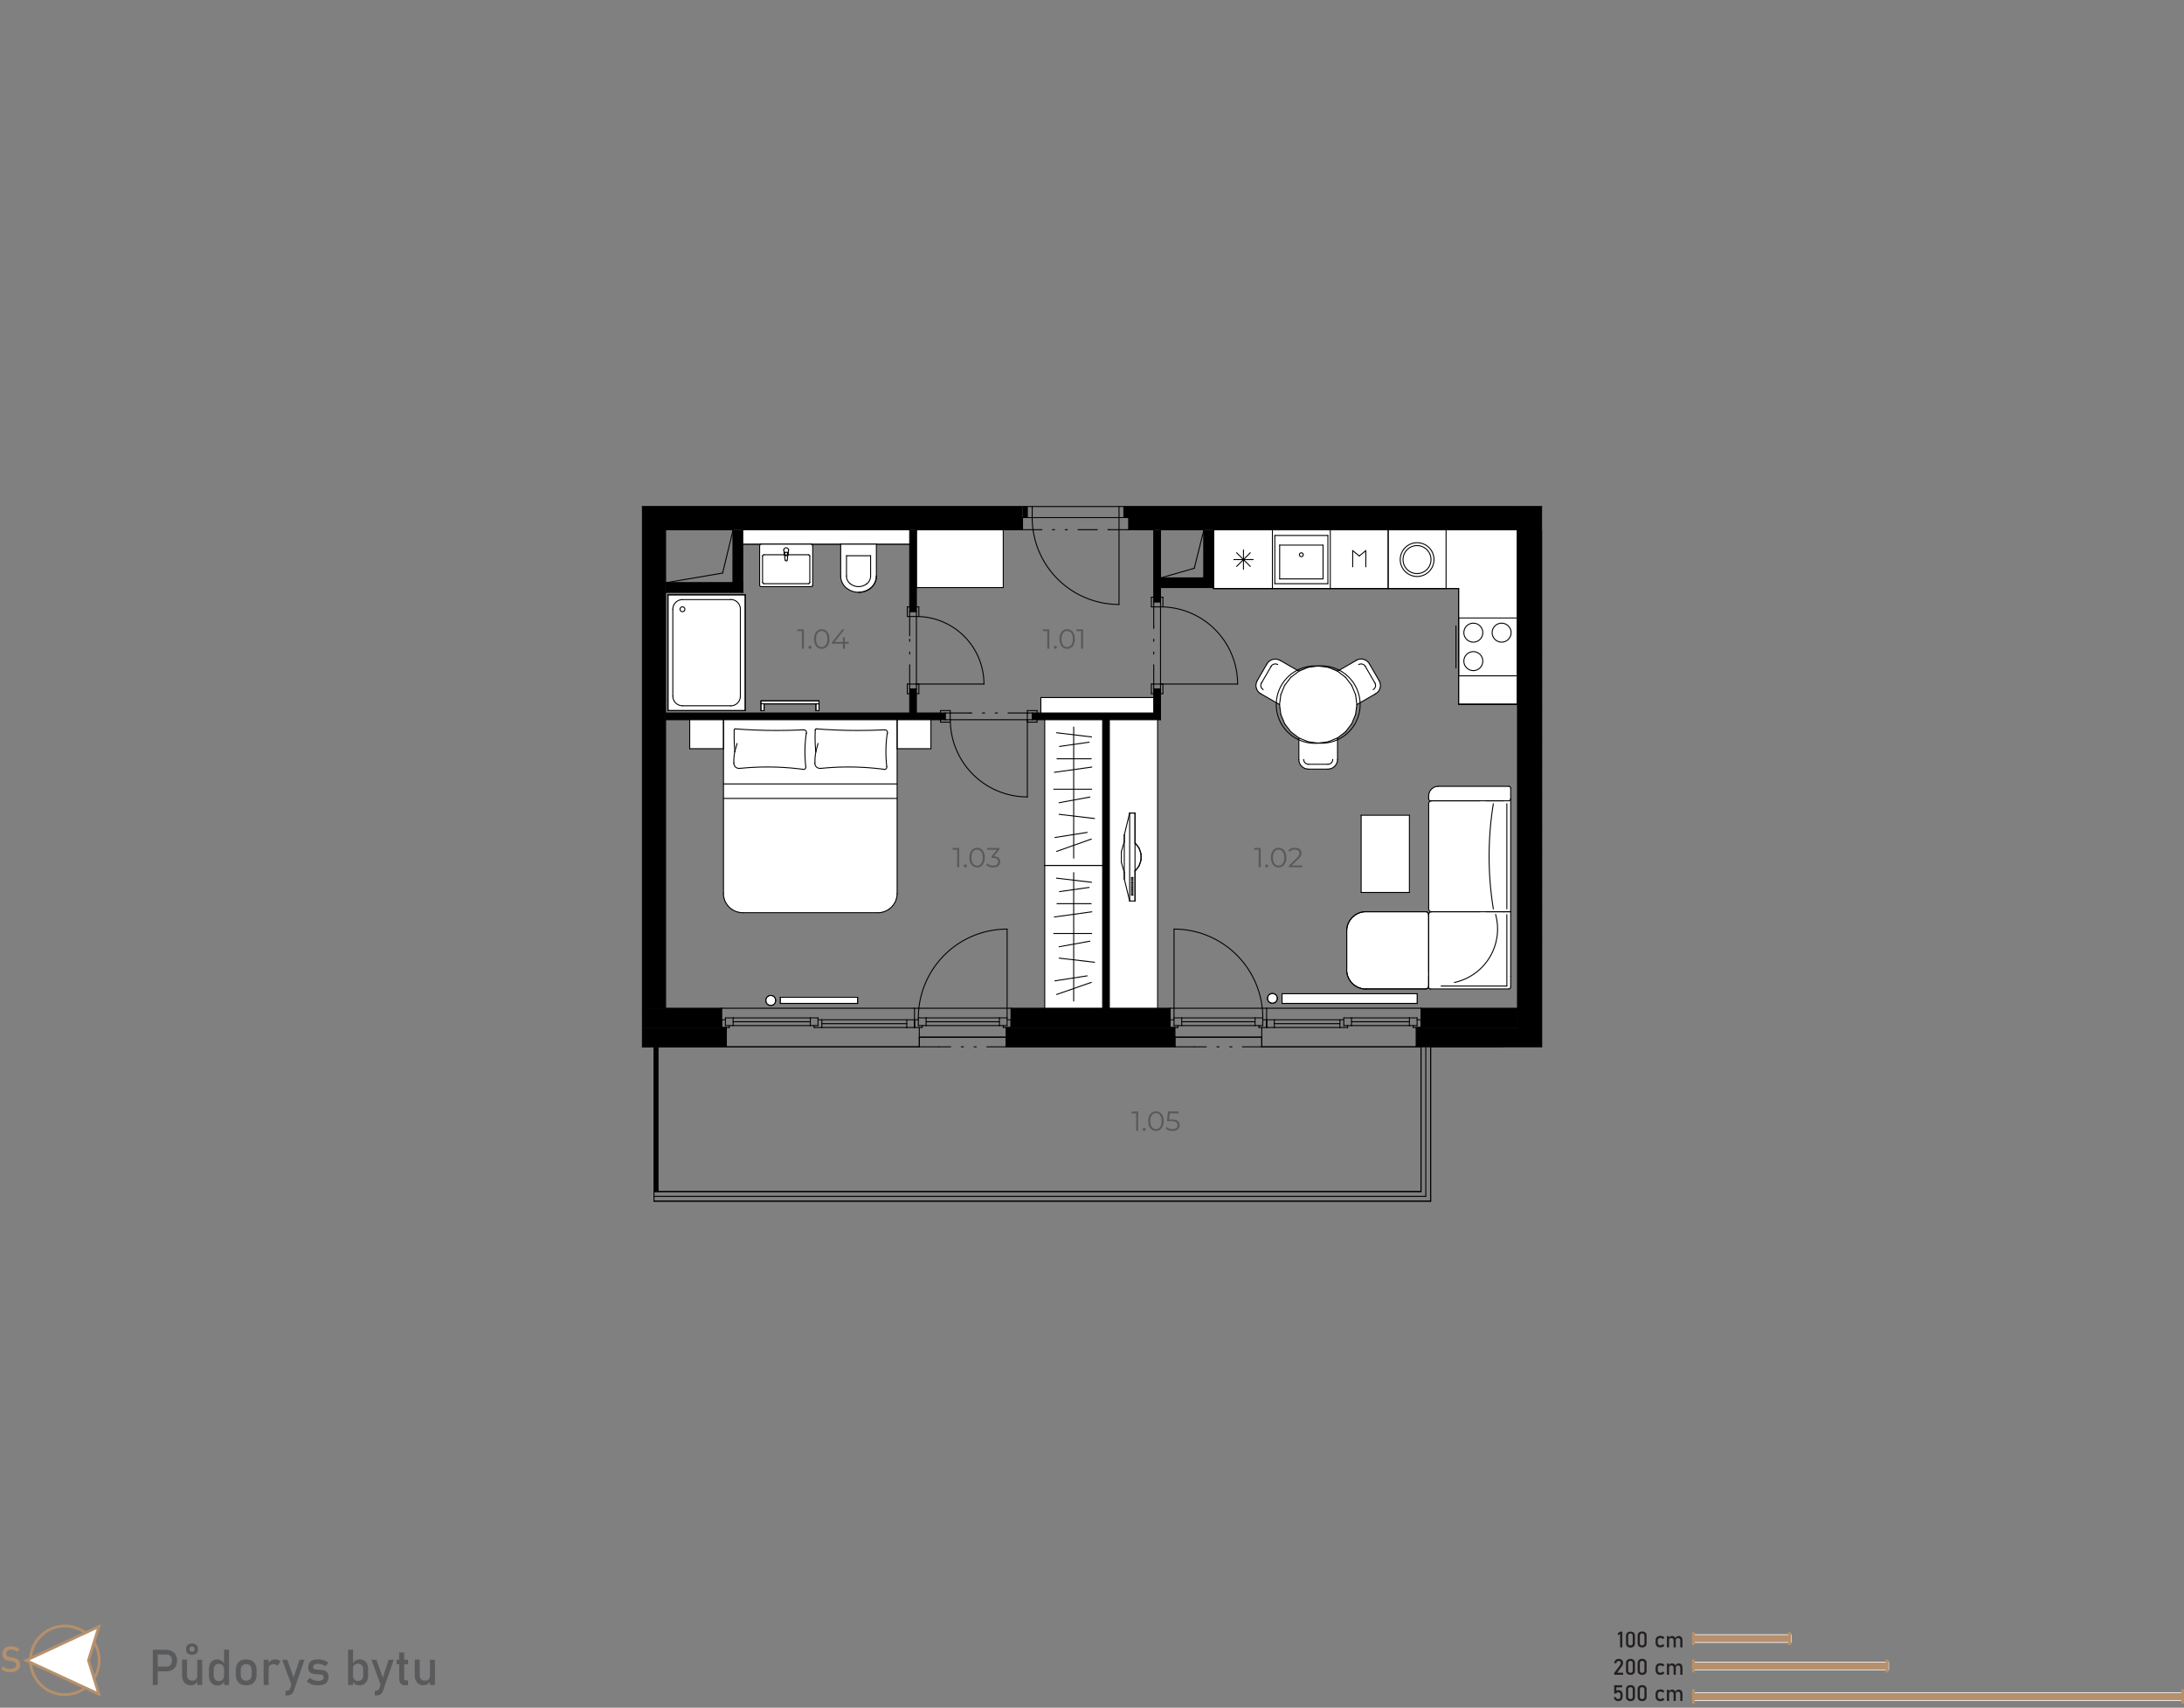 <svg xmlns="http://www.w3.org/2000/svg" xmlns:xlink="http://www.w3.org/1999/xlink" viewBox="0 0 790.58 618.13"><rect x="0" y="0" width="790.58" height="618.13" fill="#808080" stroke="none"/><defs><style>.a,.f{fill:none;}.b{fill:#595a5c;}.c{fill:#b6906c;}.d,.g{fill:#fff;}.e{fill:#231f20;}.f{stroke:#000;stroke-linecap:round;stroke-linejoin:round;stroke-width:0.35px;}.g,.h{fill-rule:evenodd;}.i{clip-path:url(#a);}.j{fill:#58595b;}</style><clipPath id="a"><polygon class="a" points="232.55 183.34 232.55 378.91 236.74 378.91 236.74 434.78 517.87 434.78 517.87 378.91 558.03 378.91 558.03 183.34 232.55 183.34"/></clipPath></defs><path class="b" d="M55.31,597.13H57.1V609.9H55.31Zm.92,6.11h4.09a1.89,1.89,0,0,0,1-.27,1.82,1.82,0,0,0,.68-.77,2.67,2.67,0,0,0,.24-1.16,2.7,2.7,0,0,0-.24-1.16,1.82,1.82,0,0,0-1.7-1H56.23v-1.7h4a4.09,4.09,0,0,1,2,.48A3.45,3.45,0,0,1,63.62,599a4.64,4.64,0,0,1,0,4.11,3.34,3.34,0,0,1-1.35,1.36,4,4,0,0,1-2,.49h-4Z"/><path class="b" d="M67.7,606.33a2.07,2.07,0,0,0,.49,1.48,1.76,1.76,0,0,0,1.37.52,1.89,1.89,0,0,0,1.37-.46,1.79,1.79,0,0,0,.48-1.33l.12,1.91A2.58,2.58,0,0,1,69.06,610a2.89,2.89,0,0,1-2.33-1,4.08,4.08,0,0,1-.82-2.73v-5.55H67.7Zm.22-7.86a1.93,1.93,0,0,1-.56-1.5,2.07,2.07,0,0,1,.56-1.57,2.56,2.56,0,0,1,3.18,0,2.08,2.08,0,0,1,.57,1.56,1.94,1.94,0,0,1-.57,1.5,2.65,2.65,0,0,1-3.18,0Zm2.26-.86a.94.94,0,0,0,.24-.68,1,1,0,0,0-.24-.7.91.91,0,0,0-.67-.25.92.92,0,0,0-.67.25,1,1,0,0,0-.23.7,1,1,0,0,0,.23.68.92.92,0,0,0,.67.24A.9.9,0,0,0,70.18,597.61Zm1.23,3.17h1.78v9.12H71.41Z"/><path class="b" d="M77.1,609.63A2.82,2.82,0,0,1,76,608.36a5.08,5.08,0,0,1-.36-2v-2a5.05,5.05,0,0,1,.36-2,2.71,2.71,0,0,1,1-1.27,3,3,0,0,1,1.65-.44,2.71,2.71,0,0,1,1.48.42,3.22,3.22,0,0,1,1.09,1.19l-.18,1.86a2.19,2.19,0,0,0-.22-1,1.48,1.48,0,0,0-.61-.63,2,2,0,0,0-1-.21,1.71,1.71,0,0,0-1.37.55,2.26,2.26,0,0,0-.49,1.56v2a2.19,2.19,0,0,0,.49,1.54,1.74,1.74,0,0,0,1.37.54,1.93,1.93,0,0,0,1-.23,1.45,1.45,0,0,0,.61-.64,2.25,2.25,0,0,0,.22-1l.12,1.92a2.66,2.66,0,0,1-.89,1.14,2.56,2.56,0,0,1-1.53.45A3.19,3.19,0,0,1,77.1,609.63Zm4-12.5H82.9V609.9H81.11Z"/><path class="b" d="M87.09,609.57a3.09,3.09,0,0,1-1.29-1.36,4.85,4.85,0,0,1-.44-2.15v-1.48a4.71,4.71,0,0,1,.44-2.12,3.12,3.12,0,0,1,1.29-1.35,4.71,4.71,0,0,1,4.06,0,3.12,3.12,0,0,1,1.29,1.35,4.71,4.71,0,0,1,.44,2.12v1.51a4.79,4.79,0,0,1-.44,2.13,3.12,3.12,0,0,1-1.29,1.35,4.62,4.62,0,0,1-4.06,0Zm3.49-1.83a2.43,2.43,0,0,0,.51-1.65v-1.51a2.43,2.43,0,0,0-.51-1.65,1.88,1.88,0,0,0-1.46-.58,1.85,1.85,0,0,0-1.45.58,2.38,2.38,0,0,0-.52,1.65v1.51a2.38,2.38,0,0,0,.52,1.65,1.82,1.82,0,0,0,1.45.59A1.85,1.85,0,0,0,90.58,607.74Z"/><path class="b" d="M95.43,600.78h1.79v9.12H95.43Zm4.42,1.72a2.16,2.16,0,0,0-.83-.15,1.83,1.83,0,0,0-1.33.47,1.79,1.79,0,0,0-.47,1.31L97,602.37a3.32,3.32,0,0,1,1.09-1.27,2.58,2.58,0,0,1,1.48-.45,3.39,3.39,0,0,1,1.13.18,2.62,2.62,0,0,1,.88.53l-1.17,1.58A1.56,1.56,0,0,0,99.85,602.5Z"/><path class="b" d="M102.15,600.78H104l2.81,7.93-1,1.94Zm8.07,0L106.34,612a2.6,2.6,0,0,1-.56,1,1.87,1.87,0,0,1-.84.52,4,4,0,0,1-1.23.16h-.36V612h.36a1.46,1.46,0,0,0,.8-.2,1.74,1.74,0,0,0,.51-.7l3.38-10.31Z"/><path class="b" d="M113.51,609.88a5.76,5.76,0,0,1-1.32-.48,4.89,4.89,0,0,1-1.13-.79l1.06-1.31a5.86,5.86,0,0,0,1.47.85,4.18,4.18,0,0,0,1.44.28,3.11,3.11,0,0,0,1.6-.33,1.1,1.1,0,0,0,.53-1,.79.79,0,0,0-.29-.66,1.66,1.66,0,0,0-.72-.29c-.29,0-.69-.1-1.22-.14h-.15l-.14,0h-.15a6.45,6.45,0,0,1-1.5-.26,2,2,0,0,1-1-.7,2.38,2.38,0,0,1-.41-1.49,3.07,3.07,0,0,1,.39-1.61,2.41,2.41,0,0,1,1.18-1,5.29,5.29,0,0,1,2-.32,6.38,6.38,0,0,1,2.6.52,6.16,6.16,0,0,1,1.13.66l-1.08,1.31a5.59,5.59,0,0,0-1.35-.66,4,4,0,0,0-1.3-.22,2.44,2.44,0,0,0-1.37.31,1.08,1.08,0,0,0-.46.94.64.64,0,0,0,.26.55,1.72,1.72,0,0,0,.66.25c.26,0,.64.07,1.12.1h.34a7.67,7.67,0,0,1,1.63.25,2.24,2.24,0,0,1,1.13.77,2.62,2.62,0,0,1,.45,1.65,2.92,2.92,0,0,1-.42,1.63,2.54,2.54,0,0,1-1.27,1A5.88,5.88,0,0,1,115,610,7.38,7.38,0,0,1,113.51,609.88Z"/><path class="b" d="M126,597.13h1.8V609.9H126Zm2.6,12.5a2.39,2.39,0,0,1-.93-1.16l.13-1.91a2.22,2.22,0,0,0,.21,1,1.48,1.48,0,0,0,.61.63,1.93,1.93,0,0,0,1,.22,1.74,1.74,0,0,0,1.37-.54,2.18,2.18,0,0,0,.49-1.53v-2a2.26,2.26,0,0,0-.49-1.56,1.71,1.71,0,0,0-1.37-.55,2,2,0,0,0-1,.21,1.36,1.36,0,0,0-.61.62,2.12,2.12,0,0,0-.21,1l-.19-1.76a3.37,3.37,0,0,1,1.08-1.24,2.67,2.67,0,0,1,1.49-.43,3,3,0,0,1,1.65.43,2.9,2.9,0,0,1,1.06,1.27,5.1,5.1,0,0,1,.36,2v2a4.94,4.94,0,0,1-.37,2,2.79,2.79,0,0,1-1.08,1.26,3.25,3.25,0,0,1-1.71.44A2.73,2.73,0,0,1,128.57,609.63Z"/><path class="b" d="M134.46,600.78h1.82l2.81,7.93-1,1.94Zm8.07,0L138.65,612a2.6,2.6,0,0,1-.56,1,1.87,1.87,0,0,1-.84.52,4,4,0,0,1-1.23.16h-.36V612H136a1.46,1.46,0,0,0,.8-.2,1.74,1.74,0,0,0,.51-.7l3.37-10.31Z"/><path class="b" d="M143.57,600.78h4.12v1.62h-4.12Zm1.46,8.56a2.77,2.77,0,0,1-.52-1.81v-9.4h1.8v9.42a.84.84,0,0,0,.13.51.46.46,0,0,0,.39.18h.86V610h-1A2,2,0,0,1,145,609.34Z"/><path class="b" d="M151.94,606.33a2.07,2.07,0,0,0,.49,1.48,1.76,1.76,0,0,0,1.37.52,1.91,1.91,0,0,0,1.37-.46,1.79,1.79,0,0,0,.48-1.33l.12,1.91A2.58,2.58,0,0,1,153.3,610a2.89,2.89,0,0,1-2.33-1,4.08,4.08,0,0,1-.82-2.73v-5.55h1.79Zm3.71-5.55h1.78v9.12h-1.78Z"/><rect class="c" x="612.92" y="591.68" width="35.43" height="2.83"/><path class="d" d="M648.48,594.64H612.79v-3.08h35.69ZM613,594.39h35.19v-2.58H613Z"/><rect class="c" x="612.92" y="601.6" width="70.74" height="2.83"/><path class="d" d="M683.78,604.56h-71v-3.08h71ZM613,604.31h70.49v-2.58H613Z"/><rect class="c" x="612.92" y="612.72" width="177.16" height="2.84"/><path class="d" d="M790.21,615.68H612.79V612.6H790.21ZM613,615.43H790v-2.58H613Z"/><path class="e" d="M587.26,596.28h-.8v-4.82l-.81.5v-.83l.81-.53h.8Z"/><path class="e" d="M589,595.91a1.67,1.67,0,0,1-.41-1.19v-2.58A1.65,1.65,0,0,1,589,591a2,2,0,0,1,2.42,0,1.65,1.65,0,0,1,.41,1.19v2.58a1.65,1.65,0,0,1-.41,1.19,2,2,0,0,1-2.42,0Zm1.83-.55a.89.89,0,0,0,.2-.64v-2.58a.89.89,0,0,0-.2-.64.82.82,0,0,0-.62-.22.86.86,0,0,0-.63.22.94.94,0,0,0-.2.64v2.58a.9.9,0,0,0,.21.64,1,1,0,0,0,1.24,0Z"/><path class="e" d="M593.22,595.91a1.67,1.67,0,0,1-.41-1.19v-2.58a1.65,1.65,0,0,1,.41-1.19,2,2,0,0,1,2.42,0,1.61,1.61,0,0,1,.41,1.19v2.58a1.65,1.65,0,0,1-.41,1.19,2,2,0,0,1-2.42,0Zm1.83-.55a.9.9,0,0,0,.21-.64v-2.58a.94.94,0,0,0-.2-.64.86.86,0,0,0-.63-.22.82.82,0,0,0-.62.22.89.89,0,0,0-.2.64v2.58a.89.89,0,0,0,.2.64,1,1,0,0,0,1.24,0Z"/><path class="e" d="M600.1,596.13a1.45,1.45,0,0,1-.6-.6,2.06,2.06,0,0,1-.21-1v-.67a2,2,0,0,1,.21-.94,1.37,1.37,0,0,1,.6-.59,2,2,0,0,1,.95-.21,2.21,2.21,0,0,1,.59.08,1.68,1.68,0,0,1,.51.22,1.54,1.54,0,0,1,.37.35l-.58.52a1.17,1.17,0,0,0-.4-.3,1.13,1.13,0,0,0-.48-.11.94.94,0,0,0-.71.26,1,1,0,0,0-.26.72v.67a1,1,0,0,0,.25.74.94.94,0,0,0,.72.27,1,1,0,0,0,.48-.12,1,1,0,0,0,.4-.32l.58.56a1.38,1.38,0,0,1-.38.34,1.62,1.62,0,0,1-.5.22,2.27,2.27,0,0,1-.59.07A2.12,2.12,0,0,1,600.1,596.13Z"/><path class="e" d="M603.4,592.22h.79v4.06h-.79Zm2.42,1.6a1,1,0,0,0-.21-.67.78.78,0,0,0-.6-.23.81.81,0,0,0-.6.21.73.73,0,0,0-.22.58l-.08-.78a1.46,1.46,0,0,1,.49-.57,1.22,1.22,0,0,1,.67-.2,1.33,1.33,0,0,1,.73.2,1.18,1.18,0,0,1,.46.56,2.4,2.4,0,0,1,.15.89v2.47h-.79Zm2.42,0a.93.93,0,0,0-.22-.67.85.85,0,0,0-.63-.23.72.72,0,0,0-.57.23.9.9,0,0,0-.21.64l-.16-.78a1.61,1.61,0,0,1,.51-.63,1.23,1.23,0,0,1,.69-.22,1.37,1.37,0,0,1,.75.2,1.09,1.09,0,0,1,.47.56,2.21,2.21,0,0,1,.17.89v2.47h-.8Z"/><path class="e" d="M584.33,605.5l2-2.64a1.85,1.85,0,0,0,.27-.47,1.29,1.29,0,0,0,.09-.45h0a.67.67,0,0,0-.2-.53.81.81,0,0,0-.56-.19.76.76,0,0,0-.56.21,1,1,0,0,0-.27.58h-.82a2,2,0,0,1,.29-.83,1.42,1.42,0,0,1,.56-.53,1.67,1.67,0,0,1,.79-.18,1.93,1.93,0,0,1,.87.17,1.21,1.21,0,0,1,.54.51,1.55,1.55,0,0,1,.19.8h0a1.84,1.84,0,0,1-.12.63,2.8,2.8,0,0,1-.35.63l-1.65,2.24h2.15v.76h-3.2Z"/><path class="e" d="M589,605.83a1.67,1.67,0,0,1-.41-1.19v-2.58a1.65,1.65,0,0,1,.41-1.19,2,2,0,0,1,2.42,0,1.65,1.65,0,0,1,.41,1.19v2.58a1.65,1.65,0,0,1-.41,1.19,2,2,0,0,1-2.42,0Zm1.83-.55a.89.89,0,0,0,.2-.64v-2.58a.89.89,0,0,0-.2-.64.82.82,0,0,0-.62-.22.86.86,0,0,0-.63.22.94.94,0,0,0-.19.64v2.58a.89.89,0,0,0,.2.64,1,1,0,0,0,1.24,0Z"/><path class="e" d="M593.22,605.83a1.67,1.67,0,0,1-.41-1.19v-2.58a1.61,1.61,0,0,1,.42-1.19,1.59,1.59,0,0,1,1.2-.42,1.45,1.45,0,0,1,1.62,1.61v2.58a1.61,1.61,0,0,1-.41,1.19,2,2,0,0,1-2.42,0Zm1.84-.55a.94.94,0,0,0,.2-.64v-2.58a.94.94,0,0,0-.2-.64.84.84,0,0,0-.63-.22.82.82,0,0,0-.62.22.89.89,0,0,0-.2.64v2.58a.89.89,0,0,0,.2.64.82.82,0,0,0,.62.22A.86.86,0,0,0,595.06,605.28Z"/><path class="e" d="M600.1,606.05a1.45,1.45,0,0,1-.6-.6,2.06,2.06,0,0,1-.2-1v-.67a2,2,0,0,1,.2-.94,1.37,1.37,0,0,1,.6-.59,2,2,0,0,1,.95-.21,2.35,2.35,0,0,1,.6.08,1.73,1.73,0,0,1,.5.22,1.38,1.38,0,0,1,.37.35l-.58.52a1.08,1.08,0,0,0-.4-.3,1.13,1.13,0,0,0-.48-.11,1,1,0,0,0-.71.26,1,1,0,0,0-.26.72v.67a1,1,0,0,0,.25.74.94.94,0,0,0,.72.27,1.14,1.14,0,0,0,.88-.44l.58.56a1.38,1.38,0,0,1-.38.34,1.62,1.62,0,0,1-.5.22,2.22,2.22,0,0,1-.59.07A2.12,2.12,0,0,1,600.1,606.05Z"/><path class="e" d="M603.4,602.14h.79v4.06h-.79Zm2.42,1.6a1,1,0,0,0-.21-.67.78.78,0,0,0-.6-.23.81.81,0,0,0-.6.21.73.73,0,0,0-.22.58l-.08-.78a1.46,1.46,0,0,1,.49-.57,1.22,1.22,0,0,1,.67-.2,1.3,1.3,0,0,1,.73.2,1.18,1.18,0,0,1,.46.56,2.4,2.4,0,0,1,.16.89v2.47h-.8Zm2.42,0a.93.93,0,0,0-.22-.67.85.85,0,0,0-.63-.23.73.73,0,0,0-.57.23.89.89,0,0,0-.2.64l-.16-.78a1.51,1.51,0,0,1,.5-.63,1.23,1.23,0,0,1,.69-.22,1.35,1.35,0,0,1,.75.2,1.16,1.16,0,0,1,.48.56,2.4,2.4,0,0,1,.16.89v2.47h-.8Z"/><path class="e" d="M585,615.58a1.34,1.34,0,0,1-.54-.49,2,2,0,0,1-.28-.77h.8a.75.75,0,0,0,.25.49.85.85,0,0,0,.54.17.72.72,0,0,0,.59-.25,1.1,1.1,0,0,0,.21-.72v-.48a1.1,1.1,0,0,0-.21-.72.72.72,0,0,0-.59-.25.83.83,0,0,0-.4.11,1.18,1.18,0,0,0-.34.33h-.72v-3h2.89v.76h-2.1V612a1,1,0,0,1,.34-.18.94.94,0,0,1,.37-.07,1.68,1.68,0,0,1,.84.2,1.29,1.29,0,0,1,.53.6,2.07,2.07,0,0,1,.19.94V614a2.25,2.25,0,0,1-.19.94,1.31,1.31,0,0,1-.55.59,1.69,1.69,0,0,1-.86.21A1.74,1.74,0,0,1,585,615.58Z"/><path class="e" d="M589,615.32a1.65,1.65,0,0,1-.41-1.19v-2.58a1.67,1.67,0,0,1,.41-1.19,2,2,0,0,1,2.42,0,1.65,1.65,0,0,1,.41,1.19v2.58a1.64,1.64,0,0,1-.41,1.19,1.92,1.92,0,0,1-2.42,0Zm1.83-.55a.89.89,0,0,0,.2-.64v-2.58a.88.88,0,0,0-.2-.63.78.78,0,0,0-.62-.22.82.82,0,0,0-.63.22.93.93,0,0,0-.2.63v2.58a.9.9,0,0,0,.21.64,1,1,0,0,0,1.24,0Z"/><path class="e" d="M593.22,615.32a1.65,1.65,0,0,1-.41-1.19v-2.58a1.67,1.67,0,0,1,.41-1.19,2,2,0,0,1,2.42,0,1.61,1.61,0,0,1,.41,1.19v2.58a1.64,1.64,0,0,1-.41,1.19,1.92,1.92,0,0,1-2.42,0Zm1.83-.55a.9.9,0,0,0,.21-.64v-2.58a.93.93,0,0,0-.2-.63.82.82,0,0,0-.63-.22.78.78,0,0,0-.62.22.88.88,0,0,0-.2.63v2.58a.89.89,0,0,0,.2.64,1,1,0,0,0,1.24,0Z"/><path class="e" d="M600.1,615.54a1.45,1.45,0,0,1-.6-.6,2,2,0,0,1-.21-1v-.67a2,2,0,0,1,.21-.94,1.45,1.45,0,0,1,.6-.6,2,2,0,0,1,.95-.2,2.22,2.22,0,0,1,.59.07,2,2,0,0,1,.51.22,1.76,1.76,0,0,1,.37.35l-.58.52a1.17,1.17,0,0,0-.4-.3,1.13,1.13,0,0,0-.48-.11.94.94,0,0,0-.71.26,1,1,0,0,0-.26.73V614a1.07,1.07,0,0,0,.25.74,1,1,0,0,0,.72.26,1.13,1.13,0,0,0,.48-.11,1.26,1.26,0,0,0,.4-.32l.58.55a1.42,1.42,0,0,1-.38.35,1.88,1.88,0,0,1-.5.21,2.27,2.27,0,0,1-.59.08A2,2,0,0,1,600.1,615.54Z"/><path class="e" d="M603.4,611.63h.79v4.06h-.79Zm2.42,1.6a1,1,0,0,0-.21-.66.75.75,0,0,0-.6-.24.81.81,0,0,0-.6.21.75.75,0,0,0-.22.58l-.08-.78a1.5,1.5,0,0,1,.49-.56,1.15,1.15,0,0,1,.67-.2,1.32,1.32,0,0,1,.73.19,1.28,1.28,0,0,1,.46.56,2.42,2.42,0,0,1,.15.9v2.46h-.79Zm2.42,0a.91.91,0,0,0-.22-.66.82.82,0,0,0-.63-.24.72.72,0,0,0-.57.23.9.9,0,0,0-.21.64l-.16-.78a1.51,1.51,0,0,1,.51-.62,1.16,1.16,0,0,1,.69-.22,1.37,1.37,0,0,1,.75.19,1.18,1.18,0,0,1,.47.56,2.22,2.22,0,0,1,.17.9v2.46h-.8Z"/><path class="c" d="M23.49,613.89A12.92,12.92,0,1,1,36.4,601,12.93,12.93,0,0,1,23.49,613.89Zm0-24.83A11.92,11.92,0,1,0,35.4,601,11.93,11.93,0,0,0,23.49,589.06Z"/><polygon class="d" points="35.77 588.74 9.42 600.98 35.77 613.21 32.02 600.98 35.77 588.74"/><path class="c" d="M36.58,614.14,8.23,601l28.35-13.17-4,13.17ZM10.61,601,35,612.29,31.5,601,35,589.66Z"/><path class="c" d="M2.52,605.19a5,5,0,0,1-1.11-.38,4.4,4.4,0,0,1-1-.64l.81-1a3.72,3.72,0,0,0,1.16.69,4.08,4.08,0,0,0,1.38.23,2.73,2.73,0,0,0,1.55-.38,1.17,1.17,0,0,0,.55-1.05h0a1.12,1.12,0,0,0-.25-.77,1.44,1.44,0,0,0-.64-.42,8.23,8.23,0,0,0-1-.25H3.89l-.1,0a9.48,9.48,0,0,1-1.5-.36,2.08,2.08,0,0,1-1-.73,2.42,2.42,0,0,1-.41-1.51h0a2.77,2.77,0,0,1,.38-1.47,2.44,2.44,0,0,1,1.12-.92,4.48,4.48,0,0,1,1.77-.32,4.6,4.6,0,0,1,1,.11,4.9,4.9,0,0,1,1.86.86l-.73,1a4.61,4.61,0,0,0-1-.58,3,3,0,0,0-1.06-.2,2.44,2.44,0,0,0-1.46.38,1.24,1.24,0,0,0-.53,1.07h0a1,1,0,0,0,.27.75,1.74,1.74,0,0,0,.67.4,9.3,9.3,0,0,0,1.12.27h.24a7.93,7.93,0,0,1,1.4.41,2.22,2.22,0,0,1,.94.76,2.4,2.4,0,0,1,.38,1.43h0a2.62,2.62,0,0,1-.4,1.45,2.54,2.54,0,0,1-1.16.91,4.8,4.8,0,0,1-1.83.31A6.44,6.44,0,0,1,2.52,605.19Z"/><rect class="c" x="612.5" y="600.68" width="1" height="4.68"/><rect class="c" x="612.5" y="590.76" width="1" height="4.68"/><rect class="c" x="612.5" y="611.45" width="1" height="5.24"/><rect class="c" x="789.58" y="611.45" width="1" height="5.24"/><rect class="c" x="682.59" y="600.68" width="1" height="4.68"/><rect class="c" x="647.3" y="590.76" width="1" height="4.68"/><rect class="a" width="790.34" height="618.13"/><line class="f" x1="235.35" y1="378.91" x2="232.55" y2="378.91"/><line class="f" x1="238.14" y1="431.29" x2="514.38" y2="431.29"/><line class="f" x1="238.14" y1="378.91" x2="238.14" y2="431.29"/><line class="f" x1="332.78" y1="378.91" x2="238.14" y2="378.91"/><line class="f" x1="332.78" y1="375.42" x2="332.78" y2="378.91"/><line class="f" x1="364.21" y1="375.42" x2="332.78" y2="375.42"/><line class="f" x1="364.21" y1="378.91" x2="364.21" y2="375.41"/><line class="f" x1="425.32" y1="378.91" x2="364.21" y2="378.91"/><line class="f" x1="425.32" y1="375.42" x2="425.32" y2="378.91"/><line class="f" x1="456.75" y1="375.42" x2="425.32" y2="375.42"/><line class="f" x1="456.75" y1="378.91" x2="456.75" y2="375.41"/><line class="f" x1="514.38" y1="378.91" x2="456.75" y2="378.91"/><line class="f" x1="514.38" y1="431.29" x2="514.38" y2="378.91"/><polygon class="g" points="528.35 191.72 549.3 191.72 549.3 254.93 528 254.93 528 213.03 439.21 213.03 439.21 191.72 528.35 191.72"/><line class="f" x1="549.3" y1="191.73" x2="528.34" y2="191.73"/><line class="f" x1="549.3" y1="254.93" x2="549.3" y2="191.73"/><line class="f" x1="528" y1="254.93" x2="549.3" y2="254.93"/><line class="f" x1="528" y1="213.03" x2="528" y2="254.93"/><line class="f" x1="439.21" y1="213.03" x2="528" y2="213.03"/><line class="f" x1="439.21" y1="191.73" x2="439.21" y2="213.03"/><line class="f" x1="528.34" y1="191.73" x2="439.21" y2="191.73"/><rect class="d" x="241.81" y="215.3" width="27.94" height="41.91"/><line class="f" x1="241.81" y1="215.3" x2="241.81" y2="257.2"/><line class="f" x1="269.75" y1="215.3" x2="241.81" y2="215.3"/><line class="f" x1="269.75" y1="257.2" x2="269.75" y2="215.3"/><line class="f" x1="241.81" y1="257.2" x2="269.75" y2="257.2"/><rect class="d" x="331.73" y="191.73" width="31.43" height="20.95"/><line class="f" x1="363.16" y1="212.68" x2="331.73" y2="212.68"/><line class="f" x1="331.73" y1="212.68" x2="331.73" y2="191.73"/><line class="f" x1="331.73" y1="191.73" x2="363.16" y2="191.73"/><line class="f" x1="363.16" y1="191.73" x2="363.16" y2="212.68"/><polygon class="h" points="549.3 183.34 558.03 183.34 558.03 192.07 558.03 378.91 549.3 378.91 549.3 183.34"/><rect x="364.21" y="371.92" width="61.11" height="6.99"/><polygon class="h" points="512.63 378.91 512.63 371.92 549.3 371.92 549.3 378.91 544.06 378.91 517.87 378.91 512.63 378.91"/><polygon class="h" points="232.55 378.91 232.55 371.92 262.94 371.92 262.94 378.91 236.74 378.91 232.55 378.91"/><rect x="365.96" y="364.94" width="57.62" height="6.98"/><rect x="232.55" y="364.94" width="28.64" height="6.98"/><rect x="514.37" y="364.94" width="34.92" height="6.98"/><rect x="408.56" y="183.34" width="140.74" height="8.38"/><polygon class="h" points="240.94 364.94 232.55 364.94 232.55 191.73 232.55 183.34 370.15 183.34 370.15 191.73 240.94 191.73 240.94 364.94"/><polygon class="h" points="342.21 260.52 240.94 260.52 240.94 258.08 329.29 258.08 329.29 249.35 331.73 249.35 331.73 258.08 342.21 258.08 342.21 260.52"/><polygon class="h" points="373.64 258.08 417.64 258.08 417.64 249.35 420.09 249.35 420.09 260.52 401.58 260.52 401.58 364.94 399.13 364.94 399.13 260.52 373.64 260.52 373.64 258.08"/><rect x="417.64" y="191.72" width="2.44" height="26.19"/><rect x="370.15" y="183.34" width="1.75" height="4.02"/><rect x="406.82" y="183.34" width="1.75" height="4.02"/><rect x="329.29" y="191.72" width="2.44" height="29.68"/><rect x="240.93" y="210.93" width="27.94" height="3.49"/><rect x="265.38" y="191.73" width="3.49" height="19.21"/><polygon class="h" points="420.09 209.19 435.8 209.19 435.8 191.72 439.29 191.72 439.29 212.68 420.09 212.68 420.09 209.19"/><rect x="236.74" y="378.91" width="1.4" height="52.38"/><line class="f" x1="549.3" y1="191.73" x2="549.3" y2="364.94"/><line class="f" x1="232.55" y1="378.91" x2="236.74" y2="378.91"/><line class="f" x1="236.74" y1="378.91" x2="262.94" y2="378.91"/><line class="f" x1="364.21" y1="378.91" x2="425.32" y2="378.91"/><line class="f" x1="365.96" y1="364.94" x2="399.13" y2="364.94"/><line class="f" x1="401.58" y1="364.94" x2="423.58" y2="364.94"/><line class="f" x1="512.63" y1="378.91" x2="517.87" y2="378.91"/><line class="f" x1="517.87" y1="378.91" x2="544.06" y2="378.91"/><line class="f" x1="514.38" y1="364.94" x2="549.3" y2="364.94"/><line class="f" x1="261.19" y1="364.94" x2="261.19" y2="371.92"/><line class="f" x1="240.94" y1="364.94" x2="261.19" y2="364.94"/><line class="f" x1="261.19" y1="371.92" x2="261.19" y2="364.94"/><line class="f" x1="365.96" y1="371.92" x2="365.96" y2="364.94"/><line class="f" x1="423.58" y1="371.92" x2="423.58" y2="364.94"/><line class="f" x1="514.38" y1="371.92" x2="514.38" y2="364.94"/><line class="f" x1="238.14" y1="378.91" x2="238.14" y2="431.29"/><line class="f" x1="238.14" y1="431.29" x2="236.74" y2="431.29"/><line class="f" x1="512.63" y1="371.92" x2="512.63" y2="378.91"/><line class="f" x1="514.38" y1="371.92" x2="512.63" y2="371.92"/><line class="f" x1="364.21" y1="371.92" x2="364.21" y2="378.91"/><line class="f" x1="365.96" y1="371.92" x2="364.21" y2="371.92"/><line class="f" x1="425.32" y1="371.92" x2="425.32" y2="378.91"/><line class="f" x1="425.32" y1="371.92" x2="423.58" y2="371.92"/><line class="f" x1="262.94" y1="371.92" x2="262.94" y2="378.91"/><line class="f" x1="262.94" y1="371.92" x2="261.19" y2="371.92"/><line class="f" x1="558.03" y1="192.07" x2="558.03" y2="378.91"/><line class="f" x1="558.03" y1="192.07" x2="558.03" y2="192.07"/><line class="f" x1="514.38" y1="378.91" x2="514.38" y2="431.29"/><line class="f" x1="558.03" y1="246.2" x2="558.03" y2="246.2"/><line class="f" x1="558.03" y1="256.68" x2="558.03" y2="256.68"/><line class="f" x1="558.03" y1="267.16" x2="558.03" y2="267.16"/><line class="f" x1="558.03" y1="277.63" x2="558.03" y2="277.63"/><line class="f" x1="558.03" y1="288.11" x2="558.03" y2="288.11"/><line class="f" x1="558.03" y1="298.59" x2="558.03" y2="298.59"/><line class="f" x1="558.03" y1="309.06" x2="558.03" y2="309.06"/><line class="f" x1="558.03" y1="319.54" x2="558.03" y2="319.54"/><line class="f" x1="558.03" y1="330.02" x2="558.03" y2="330.02"/><line class="f" x1="514.38" y1="431.29" x2="236.74" y2="431.29"/><line class="f" x1="261.19" y1="364.94" x2="331.03" y2="364.94"/><line class="f" x1="331.03" y1="364.94" x2="365.96" y2="364.94"/><line class="f" x1="514.38" y1="364.94" x2="458.5" y2="364.94"/><line class="f" x1="458.5" y1="364.94" x2="423.58" y2="364.94"/><line class="f" x1="512.63" y1="378.91" x2="456.75" y2="378.91"/><line class="f" x1="458.5" y1="364.94" x2="458.5" y2="371.92"/><line class="f" x1="456.75" y1="371.92" x2="456.75" y2="378.91"/><line class="f" x1="456.75" y1="375.42" x2="425.32" y2="375.42"/><line class="f" x1="455.71" y1="371.22" x2="455.71" y2="371.92"/><line class="f" x1="455.71" y1="371.92" x2="458.5" y2="371.92"/><line class="f" x1="458.5" y1="371.92" x2="458.5" y2="369.13"/><line class="f" x1="458.5" y1="369.13" x2="457.1" y2="369.13"/><line class="f" x1="457.1" y1="368.43" x2="454.31" y2="368.43"/><line class="f" x1="454.31" y1="368.43" x2="454.31" y2="371.23"/><line class="f" x1="454.31" y1="371.22" x2="457.1" y2="371.22"/><line class="f" x1="457.1" y1="371.22" x2="457.1" y2="368.43"/><line class="f" x1="424.98" y1="368.43" x2="427.77" y2="368.43"/><line class="f" x1="427.77" y1="368.43" x2="427.77" y2="371.23"/><line class="f" x1="427.77" y1="371.22" x2="424.97" y2="371.22"/><line class="f" x1="424.98" y1="371.22" x2="424.98" y2="368.43"/><line class="f" x1="454.31" y1="368.43" x2="427.77" y2="368.43"/><line class="f" x1="427.77" y1="371.22" x2="454.31" y2="371.22"/><line class="f" x1="454.31" y1="369.83" x2="427.77" y2="369.83"/><line class="f" x1="426.37" y1="371.22" x2="426.37" y2="371.92"/><line class="f" x1="426.37" y1="371.92" x2="423.58" y2="371.92"/><line class="f" x1="423.58" y1="371.92" x2="423.58" y2="369.13"/><line class="f" x1="423.58" y1="369.13" x2="424.98" y2="369.13"/><line class="f" x1="458.5" y1="369.13" x2="461.29" y2="369.13"/><line class="f" x1="461.29" y1="369.13" x2="461.29" y2="371.92"/><line class="f" x1="461.29" y1="371.92" x2="458.5" y2="371.92"/><line class="f" x1="458.5" y1="371.92" x2="458.5" y2="369.13"/><line class="f" x1="461.29" y1="369.13" x2="485.04" y2="369.13"/><line class="f" x1="461.29" y1="370.53" x2="485.04" y2="370.53"/><line class="f" x1="461.29" y1="371.92" x2="485.04" y2="371.92"/><line class="f" x1="511.58" y1="371.22" x2="511.58" y2="371.92"/><line class="f" x1="511.58" y1="371.92" x2="514.38" y2="371.92"/><line class="f" x1="514.38" y1="371.92" x2="514.38" y2="369.13"/><line class="f" x1="514.38" y1="369.13" x2="512.98" y2="369.13"/><line class="f" x1="512.98" y1="368.43" x2="510.18" y2="368.43"/><line class="f" x1="510.18" y1="368.43" x2="510.18" y2="371.23"/><line class="f" x1="510.18" y1="371.22" x2="512.98" y2="371.22"/><line class="f" x1="512.98" y1="371.22" x2="512.98" y2="368.43"/><line class="f" x1="510.18" y1="368.43" x2="489.23" y2="368.43"/><line class="f" x1="489.23" y1="371.22" x2="510.18" y2="371.22"/><line class="f" x1="510.18" y1="369.83" x2="489.23" y2="369.83"/><line class="f" x1="262.94" y1="378.91" x2="332.78" y2="378.91"/><line class="f" x1="331.03" y1="364.94" x2="331.03" y2="371.92"/><line class="f" x1="332.78" y1="371.92" x2="332.78" y2="378.91"/><line class="f" x1="332.78" y1="375.42" x2="364.21" y2="375.42"/><line class="f" x1="333.83" y1="371.22" x2="333.83" y2="371.92"/><line class="f" x1="333.83" y1="371.92" x2="331.03" y2="371.92"/><line class="f" x1="331.03" y1="371.92" x2="331.03" y2="369.13"/><line class="f" x1="331.03" y1="369.13" x2="332.43" y2="369.13"/><line class="f" x1="332.43" y1="368.43" x2="335.23" y2="368.43"/><line class="f" x1="335.23" y1="368.43" x2="335.23" y2="371.23"/><line class="f" x1="335.23" y1="371.22" x2="332.43" y2="371.22"/><line class="f" x1="332.43" y1="371.22" x2="332.43" y2="368.43"/><line class="f" x1="364.56" y1="368.43" x2="361.77" y2="368.43"/><line class="f" x1="361.77" y1="368.43" x2="361.77" y2="371.23"/><line class="f" x1="361.77" y1="371.22" x2="364.56" y2="371.22"/><line class="f" x1="364.56" y1="371.22" x2="364.56" y2="368.43"/><line class="f" x1="335.23" y1="368.43" x2="361.77" y2="368.43"/><line class="f" x1="361.77" y1="371.22" x2="335.23" y2="371.22"/><line class="f" x1="335.23" y1="369.83" x2="361.77" y2="369.83"/><line class="f" x1="363.16" y1="371.22" x2="363.16" y2="371.92"/><line class="f" x1="363.16" y1="371.92" x2="365.96" y2="371.92"/><line class="f" x1="365.96" y1="371.92" x2="365.96" y2="369.13"/><line class="f" x1="365.96" y1="369.13" x2="364.56" y2="369.13"/><line class="f" x1="263.98" y1="371.22" x2="263.98" y2="371.92"/><line class="f" x1="263.98" y1="371.92" x2="261.19" y2="371.92"/><line class="f" x1="261.19" y1="371.92" x2="261.19" y2="369.13"/><line class="f" x1="261.19" y1="369.13" x2="262.59" y2="369.13"/><line class="f" x1="262.59" y1="368.43" x2="265.38" y2="368.43"/><line class="f" x1="265.38" y1="368.43" x2="265.38" y2="371.23"/><line class="f" x1="265.38" y1="371.22" x2="262.59" y2="371.22"/><line class="f" x1="262.59" y1="371.22" x2="262.59" y2="368.43"/><line class="f" x1="294.71" y1="371.22" x2="294.71" y2="371.92"/><line class="f" x1="294.71" y1="371.92" x2="297.51" y2="371.92"/><line class="f" x1="297.51" y1="371.92" x2="297.51" y2="369.13"/><line class="f" x1="297.51" y1="369.13" x2="296.11" y2="369.13"/><line class="f" x1="296.11" y1="368.43" x2="293.32" y2="368.43"/><line class="f" x1="293.32" y1="368.43" x2="293.32" y2="371.23"/><line class="f" x1="293.32" y1="371.22" x2="296.11" y2="371.22"/><line class="f" x1="296.11" y1="371.22" x2="296.11" y2="368.43"/><line class="f" x1="265.38" y1="368.43" x2="293.32" y2="368.43"/><line class="f" x1="293.32" y1="371.22" x2="265.38" y2="371.22"/><line class="f" x1="265.38" y1="369.83" x2="293.32" y2="369.83"/><line class="f" x1="331.03" y1="369.13" x2="328.24" y2="369.13"/><line class="f" x1="328.24" y1="369.13" x2="328.24" y2="371.92"/><line class="f" x1="328.24" y1="371.92" x2="331.04" y2="371.92"/><line class="f" x1="331.03" y1="371.92" x2="331.03" y2="369.13"/><line class="f" x1="328.24" y1="369.13" x2="297.51" y2="369.13"/><line class="f" x1="328.24" y1="370.53" x2="297.51" y2="370.53"/><line class="f" x1="328.24" y1="371.92" x2="297.51" y2="371.92"/><line class="f" x1="487.83" y1="371.22" x2="487.83" y2="371.92"/><line class="f" x1="487.83" y1="371.92" x2="485.04" y2="371.92"/><line class="f" x1="485.04" y1="371.92" x2="485.04" y2="369.13"/><line class="f" x1="485.04" y1="369.13" x2="486.44" y2="369.13"/><line class="f" x1="486.44" y1="368.43" x2="489.23" y2="368.43"/><line class="f" x1="489.23" y1="368.43" x2="489.23" y2="371.23"/><line class="f" x1="489.23" y1="371.22" x2="486.44" y2="371.22"/><line class="f" x1="486.44" y1="371.22" x2="486.44" y2="368.43"/><line class="f" x1="240.94" y1="364.94" x2="240.94" y2="260.52"/><line class="f" x1="240.94" y1="258.08" x2="329.29" y2="258.08"/><line class="f" x1="331.73" y1="258.08" x2="342.21" y2="258.08"/><line class="f" x1="373.64" y1="258.08" x2="417.64" y2="258.08"/><line class="f" x1="240.94" y1="260.52" x2="342.21" y2="260.52"/><line class="f" x1="373.64" y1="260.52" x2="399.13" y2="260.52"/><line class="f" x1="401.58" y1="260.52" x2="420.09" y2="260.52"/><line class="f" x1="439.29" y1="191.73" x2="549.3" y2="191.73"/><line class="f" x1="329.29" y1="258.08" x2="329.29" y2="249.35"/><line class="f" x1="329.29" y1="221.41" x2="329.29" y2="191.73"/><line class="f" x1="331.73" y1="258.08" x2="331.73" y2="249.35"/><line class="f" x1="331.73" y1="221.41" x2="331.73" y2="191.73"/><line class="f" x1="401.58" y1="364.94" x2="401.58" y2="260.52"/><line class="f" x1="417.64" y1="258.08" x2="417.64" y2="249.35"/><line class="f" x1="417.64" y1="217.92" x2="417.64" y2="191.72"/><line class="f" x1="420.09" y1="260.52" x2="420.09" y2="249.35"/><line class="f" x1="420.09" y1="217.92" x2="420.09" y2="212.68"/><line class="f" x1="399.13" y1="364.94" x2="399.13" y2="260.52"/><line class="f" x1="371.89" y1="187.36" x2="371.89" y2="183.34"/><line class="f" x1="406.82" y1="187.36" x2="406.82" y2="183.34"/><line class="f" x1="406.82" y1="187.36" x2="408.56" y2="187.36"/><line class="f" x1="371.89" y1="187.36" x2="370.15" y2="187.36"/><line class="f" x1="370.15" y1="187.36" x2="370.15" y2="191.72"/><line class="f" x1="408.56" y1="187.36" x2="408.56" y2="191.72"/><line class="f" x1="331.73" y1="249.35" x2="329.29" y2="249.35"/><line class="f" x1="331.73" y1="221.41" x2="329.29" y2="221.41"/><line class="f" x1="373.64" y1="258.08" x2="373.64" y2="260.52"/><line class="f" x1="342.21" y1="258.08" x2="342.21" y2="260.52"/><line class="f" x1="439.29" y1="212.68" x2="439.29" y2="191.73"/><line class="f" x1="420.09" y1="217.92" x2="417.64" y2="217.92"/><line class="f" x1="420.09" y1="249.35" x2="417.64" y2="249.35"/><line class="f" x1="417.64" y1="191.73" x2="408.56" y2="191.73"/><line class="f" x1="424.98" y1="368.43" x2="424.98" y2="336.3"/><g class="i"><path class="f" d="M425,336.3a32.13,32.13,0,0,1,32.12,32.13"/></g><line class="f" x1="364.56" y1="368.43" x2="364.56" y2="336.3"/><g class="i"><path class="f" d="M332.43,368.43a32.14,32.14,0,0,1,32.13-32.13"/></g><line class="f" x1="439.21" y1="212.68" x2="420.09" y2="212.68"/><line class="f" x1="420.09" y1="209.19" x2="435.8" y2="209.19"/><line class="f" x1="435.8" y1="209.19" x2="435.8" y2="191.73"/><line class="f" x1="435.8" y1="191.73" x2="420.09" y2="191.73"/><line class="f" x1="420.09" y1="191.73" x2="420.09" y2="209.19"/><line class="f" x1="523.46" y1="213.03" x2="523.46" y2="191.72"/><line class="f" x1="523.46" y1="191.73" x2="502.5" y2="191.73"/><line class="f" x1="502.5" y1="191.73" x2="502.5" y2="213.03"/><line class="f" x1="502.5" y1="213.03" x2="523.46" y2="213.03"/><g class="i"><path class="f" d="M519.09,202.55a6.11,6.11,0,1,0-6.11,6.11,6.11,6.11,0,0,0,6.11-6.11"/><path class="f" d="M518,202.55a5.06,5.06,0,1,0-5.06,5.06,5.05,5.05,0,0,0,5.06-5.06"/></g><line class="f" x1="447.65" y1="200.08" x2="452.59" y2="205.02"/><line class="f" x1="452.59" y1="200.08" x2="447.65" y2="205.02"/><line class="f" x1="450.12" y1="206.04" x2="450.12" y2="199.06"/><line class="f" x1="446.63" y1="202.55" x2="453.61" y2="202.55"/><line class="f" x1="460.6" y1="192.07" x2="460.6" y2="213.03"/><line class="f" x1="439.64" y1="213.03" x2="460.6" y2="213.03"/><line class="f" x1="461.47" y1="211.28" x2="480.68" y2="211.28"/><line class="f" x1="480.68" y1="211.28" x2="480.68" y2="193.82"/><line class="f" x1="480.68" y1="193.82" x2="461.47" y2="193.82"/><line class="f" x1="461.47" y1="193.82" x2="461.47" y2="211.28"/><line class="f" x1="460.6" y1="213.03" x2="481.55" y2="213.03"/><line class="f" x1="463.22" y1="209.54" x2="478.93" y2="209.54"/><line class="f" x1="478.93" y1="209.54" x2="478.93" y2="197.31"/><line class="f" x1="478.93" y1="197.31" x2="463.22" y2="197.31"/><line class="f" x1="463.22" y1="197.31" x2="463.22" y2="209.53"/><g class="i"><path class="f" d="M471.77,200.8a.7.7,0,1,0-.7.7.69.69,0,0,0,.7-.7"/></g><line class="f" x1="481.55" y1="192.07" x2="481.55" y2="213.03"/><line class="f" x1="481.55" y1="213.03" x2="502.5" y2="213.03"/><line class="f" x1="502.5" y1="213.03" x2="502.5" y2="192.07"/><line class="f" x1="528" y1="254.93" x2="548.95" y2="254.93"/><g class="i"><path class="f" d="M547,229a3.43,3.43,0,1,0-3.42,3.43A3.43,3.43,0,0,0,547,229"/></g><line class="f" x1="548.95" y1="223.68" x2="528" y2="223.68"/><line class="f" x1="528" y1="223.68" x2="528" y2="244.63"/><line class="f" x1="528" y1="244.63" x2="548.95" y2="244.63"/><g class="i"><path class="f" d="M536.76,229a3.43,3.43,0,1,0-3.43,3.43,3.44,3.44,0,0,0,3.43-3.43"/><path class="f" d="M536.76,239.3a3.43,3.43,0,1,0-3.43,3.43,3.43,3.43,0,0,0,3.43-3.43"/></g><line class="f" x1="527.04" y1="241.77" x2="527.04" y2="226.53"/><line class="f" x1="549.3" y1="254.93" x2="549.3" y2="191.73"/><line class="f" x1="549.3" y1="191.73" x2="439.29" y2="191.73"/><line class="f" x1="439.29" y1="191.73" x2="439.29" y2="213.03"/><line class="f" x1="439.29" y1="213.03" x2="528" y2="213.03"/><line class="f" x1="528" y1="213.03" x2="528" y2="254.93"/><line class="f" x1="528" y1="254.93" x2="549.3" y2="254.93"/><line class="f" x1="370.15" y1="191.73" x2="331.73" y2="191.73"/><g class="i"><path class="f" d="M247.92,220.54a.88.88,0,1,0-.87.87.87.87,0,0,0,.87-.87"/></g><line class="f" x1="269.75" y1="215.3" x2="269.75" y2="257.2"/><line class="f" x1="269.75" y1="257.2" x2="241.81" y2="257.2"/><line class="f" x1="241.81" y1="257.2" x2="241.81" y2="215.3"/><line class="f" x1="241.81" y1="215.3" x2="269.75" y2="215.3"/><line class="f" x1="268" y1="220.54" x2="268" y2="251.97"/><line class="f" x1="264.51" y1="255.46" x2="247.05" y2="255.46"/><line class="f" x1="243.55" y1="251.97" x2="243.55" y2="220.54"/><line class="f" x1="247.05" y1="217.04" x2="264.51" y2="217.04"/><g class="i"><path class="f" d="M264.51,217a3.49,3.49,0,0,1,3.49,3.49"/><path class="f" d="M268,252a3.49,3.49,0,0,1-3.49,3.49"/><path class="f" d="M243.55,220.54a3.5,3.5,0,0,1,3.5-3.5"/><path class="f" d="M247.05,255.46a3.49,3.49,0,0,1-3.49-3.49"/></g><line class="f" x1="268.87" y1="196.96" x2="329.29" y2="196.96"/><line class="f" x1="275.51" y1="257.2" x2="275.51" y2="253.71"/><line class="f" x1="275.51" y1="253.71" x2="296.46" y2="253.71"/><line class="f" x1="296.46" y1="253.71" x2="296.46" y2="257.2"/><line class="f" x1="296.46" y1="257.2" x2="295.41" y2="257.2"/><line class="f" x1="295.41" y1="257.2" x2="295.41" y2="254.76"/><line class="f" x1="295.41" y1="254.76" x2="276.56" y2="254.76"/><line class="f" x1="276.56" y1="254.76" x2="276.56" y2="257.2"/><line class="f" x1="276.56" y1="257.2" x2="275.51" y2="257.2"/><line class="f" x1="275.51" y1="257.2" x2="275.51" y2="253.71"/><line class="f" x1="296.46" y1="257.2" x2="296.46" y2="253.71"/><line class="f" x1="276.56" y1="257.2" x2="276.56" y2="254.76"/><line class="f" x1="295.41" y1="257.2" x2="295.41" y2="254.76"/><line class="f" x1="275.51" y1="253.71" x2="296.46" y2="253.71"/><line class="f" x1="275.51" y1="254.76" x2="296.46" y2="254.76"/><line class="f" x1="275.51" y1="257.2" x2="276.56" y2="257.2"/><line class="f" x1="295.41" y1="257.2" x2="296.46" y2="257.2"/><line class="f" x1="265.38" y1="210.93" x2="265.38" y2="191.73"/><line class="f" x1="265.38" y1="191.73" x2="240.94" y2="191.73"/><line class="f" x1="240.94" y1="191.73" x2="240.94" y2="210.93"/><line class="f" x1="240.94" y1="210.93" x2="265.38" y2="210.93"/><line class="f" x1="240.94" y1="214.42" x2="268.87" y2="214.42"/><line class="f" x1="268.87" y1="214.42" x2="268.87" y2="210.93"/><line class="f" x1="268.87" y1="214.42" x2="268.87" y2="191.73"/><line class="f" x1="265.38" y1="210.93" x2="268.87" y2="210.93"/><line class="f" x1="240.94" y1="214.42" x2="240.94" y2="258.08"/><line class="f" x1="265.38" y1="196.96" x2="268.87" y2="196.96"/><line class="f" x1="329.29" y1="191.73" x2="268.87" y2="191.73"/><line class="f" x1="558.03" y1="235.73" x2="558.03" y2="235.73"/><line class="f" x1="558.03" y1="340.49" x2="558.03" y2="340.49"/><line class="f" x1="420.09" y1="212.68" x2="420.09" y2="209.19"/><line class="f" x1="371.89" y1="260.52" x2="343.96" y2="260.52"/><line class="f" x1="371.89" y1="260.52" x2="371.89" y2="288.46"/><g class="i"><path class="f" d="M371.89,288.46A27.93,27.93,0,0,1,344,260.52"/></g><line class="f" x1="371.89" y1="258.08" x2="371.89" y2="260.52"/><line class="f" x1="343.96" y1="260.52" x2="343.96" y2="258.08"/><line class="f" x1="343.96" y1="260.52" x2="342.21" y2="260.52"/><line class="f" x1="343.96" y1="258.08" x2="342.21" y2="258.08"/><line class="f" x1="373.64" y1="260.52" x2="371.89" y2="260.52"/><line class="f" x1="373.64" y1="258.08" x2="371.89" y2="258.08"/><line class="f" x1="371.89" y1="258.08" x2="364.91" y2="258.08"/><line class="f" x1="361.07" y1="258.08" x2="360.28" y2="258.08"/><line class="f" x1="356.44" y1="258.08" x2="355.65" y2="258.08"/><line class="f" x1="351.81" y1="258.08" x2="350.94" y2="258.08"/><line class="f" x1="350.94" y1="258.08" x2="343.96" y2="258.08"/><line class="f" x1="371.89" y1="260.52" x2="371.89" y2="261.39"/><line class="f" x1="371.89" y1="261.39" x2="375.38" y2="261.39"/><line class="f" x1="375.39" y1="261.39" x2="375.39" y2="260.52"/><line class="f" x1="371.89" y1="258.08" x2="371.89" y2="257.2"/><line class="f" x1="371.89" y1="257.2" x2="375.38" y2="257.2"/><line class="f" x1="375.39" y1="257.2" x2="375.39" y2="258.08"/><line class="f" x1="343.96" y1="261.39" x2="340.46" y2="261.39"/><line class="f" x1="340.46" y1="261.39" x2="340.46" y2="260.52"/><line class="f" x1="343.96" y1="258.08" x2="343.96" y2="257.2"/><line class="f" x1="343.96" y1="257.2" x2="340.46" y2="257.2"/><line class="f" x1="340.46" y1="257.2" x2="340.46" y2="258.08"/><line class="f" x1="405.07" y1="187.36" x2="373.64" y2="187.36"/><line class="f" x1="405.07" y1="187.36" x2="405.07" y2="218.79"/><g class="i"><path class="f" d="M405.07,218.79a31.43,31.43,0,0,1-31.43-31.43"/></g><line class="f" x1="405.07" y1="183.34" x2="405.07" y2="187.36"/><line class="f" x1="373.64" y1="187.36" x2="373.64" y2="183.34"/><line class="f" x1="373.64" y1="187.36" x2="371.89" y2="187.36"/><line class="f" x1="406.82" y1="187.36" x2="405.07" y2="187.36"/><line class="f" x1="420.09" y1="247.6" x2="420.09" y2="219.66"/><line class="f" x1="420.09" y1="247.6" x2="448.02" y2="247.6"/><g class="i"><path class="f" d="M420.09,219.66A27.94,27.94,0,0,1,448,247.6"/></g><line class="f" x1="417.64" y1="247.6" x2="420.09" y2="247.6"/><line class="f" x1="420.09" y1="219.66" x2="417.64" y2="219.66"/><line class="f" x1="420.09" y1="219.66" x2="420.09" y2="217.92"/><line class="f" x1="417.64" y1="219.66" x2="417.64" y2="217.92"/><line class="f" x1="420.09" y1="249.35" x2="420.09" y2="247.6"/><line class="f" x1="417.64" y1="249.35" x2="417.64" y2="247.6"/><line class="f" x1="417.64" y1="247.6" x2="417.64" y2="240.62"/><line class="f" x1="417.64" y1="236.77" x2="417.64" y2="235.99"/><line class="f" x1="417.64" y1="232.15" x2="417.64" y2="231.36"/><line class="f" x1="417.64" y1="227.52" x2="417.64" y2="226.65"/><line class="f" x1="417.64" y1="226.65" x2="417.64" y2="219.66"/><line class="f" x1="420.09" y1="247.6" x2="420.96" y2="247.6"/><line class="f" x1="420.96" y1="247.6" x2="420.96" y2="251.09"/><line class="f" x1="420.96" y1="251.09" x2="420.09" y2="251.09"/><line class="f" x1="417.64" y1="247.6" x2="416.77" y2="247.6"/><line class="f" x1="416.77" y1="247.6" x2="416.77" y2="251.09"/><line class="f" x1="416.77" y1="251.09" x2="417.64" y2="251.09"/><line class="f" x1="420.96" y1="219.66" x2="420.96" y2="216.17"/><line class="f" x1="420.96" y1="216.17" x2="420.09" y2="216.17"/><line class="f" x1="417.64" y1="219.66" x2="416.77" y2="219.66"/><line class="f" x1="416.77" y1="219.66" x2="416.77" y2="216.17"/><line class="f" x1="416.77" y1="216.17" x2="417.64" y2="216.17"/><line class="f" x1="331.73" y1="247.6" x2="331.73" y2="223.15"/><line class="f" x1="331.73" y1="247.6" x2="356.18" y2="247.6"/><g class="i"><path class="f" d="M331.73,223.15a24.45,24.45,0,0,1,24.45,24.45"/></g><line class="f" x1="329.29" y1="247.6" x2="331.73" y2="247.6"/><line class="f" x1="331.73" y1="223.15" x2="329.29" y2="223.15"/><line class="f" x1="331.73" y1="223.15" x2="331.73" y2="221.41"/><line class="f" x1="329.29" y1="223.15" x2="329.29" y2="221.41"/><line class="f" x1="331.73" y1="249.35" x2="331.73" y2="247.6"/><line class="f" x1="329.29" y1="249.35" x2="329.29" y2="247.6"/><line class="f" x1="329.29" y1="247.6" x2="329.29" y2="240.62"/><line class="f" x1="329.29" y1="236.77" x2="329.29" y2="235.99"/><line class="f" x1="329.29" y1="232.15" x2="329.29" y2="231.36"/><line class="f" x1="329.29" y1="230.14" x2="329.29" y2="223.16"/><line class="f" x1="331.73" y1="247.6" x2="332.61" y2="247.6"/><line class="f" x1="332.61" y1="247.6" x2="332.61" y2="251.09"/><line class="f" x1="332.61" y1="251.09" x2="331.73" y2="251.09"/><line class="f" x1="329.29" y1="247.6" x2="328.42" y2="247.6"/><line class="f" x1="328.42" y1="247.6" x2="328.42" y2="251.09"/><line class="f" x1="328.42" y1="251.09" x2="329.29" y2="251.09"/><line class="f" x1="332.61" y1="223.15" x2="332.61" y2="219.66"/><line class="f" x1="332.61" y1="219.66" x2="331.73" y2="219.66"/><line class="f" x1="329.29" y1="223.15" x2="328.42" y2="223.15"/><line class="f" x1="328.42" y1="223.15" x2="328.42" y2="219.66"/><line class="f" x1="328.42" y1="219.66" x2="329.29" y2="219.66"/><line class="f" x1="282.49" y1="363.19" x2="310.43" y2="363.19"/><line class="f" x1="310.43" y1="363.19" x2="310.43" y2="360.99"/><line class="f" x1="310.43" y1="360.99" x2="282.49" y2="360.99"/><line class="f" x1="282.49" y1="360.99" x2="282.49" y2="363.19"/><line class="f" x1="464.09" y1="363.19" x2="512.98" y2="363.19"/><line class="f" x1="512.98" y1="363.19" x2="512.98" y2="359.7"/><line class="f" x1="512.98" y1="359.7" x2="464.09" y2="359.7"/><line class="f" x1="464.09" y1="359.7" x2="464.09" y2="363.19"/><g class="i"><path class="f" d="M462.34,361.45a1.75,1.75,0,1,0-1.74,1.74,1.74,1.74,0,0,0,1.74-1.74"/><path class="f" d="M280.75,362.09a1.75,1.75,0,1,0-1.75,1.75,1.74,1.74,0,0,0,1.75-1.75"/></g><line class="f" x1="456.75" y1="378.91" x2="449.77" y2="378.91"/><line class="f" x1="445.93" y1="378.91" x2="445.14" y2="378.91"/><line class="f" x1="441.3" y1="378.91" x2="440.52" y2="378.91"/><line class="f" x1="436.67" y1="378.91" x2="432.31" y2="378.91"/><line class="f" x1="432.31" y1="378.91" x2="425.32" y2="378.91"/><line class="f" x1="364.21" y1="378.91" x2="357.23" y2="378.91"/><line class="f" x1="353.38" y1="378.91" x2="352.6" y2="378.91"/><line class="f" x1="348.76" y1="378.91" x2="347.97" y2="378.91"/><line class="f" x1="344.13" y1="378.91" x2="339.77" y2="378.91"/><line class="f" x1="339.77" y1="378.91" x2="332.78" y2="378.91"/><line class="f" x1="420.09" y1="209.19" x2="435.8" y2="209.19"/><line class="f" x1="435.8" y1="209.19" x2="435.8" y2="191.73"/><line class="f" x1="435.8" y1="191.73" x2="432.31" y2="205.69"/><line class="f" x1="432.31" y1="205.69" x2="420.09" y2="209.19"/><line class="f" x1="240.94" y1="210.93" x2="261.57" y2="207.43"/><line class="f" x1="261.57" y1="207.43" x2="265.38" y2="191.72"/><line class="f" x1="265.38" y1="191.73" x2="265.38" y2="210.93"/><line class="f" x1="265.38" y1="210.93" x2="240.94" y2="210.93"/><rect class="d" x="492.72" y="295.09" width="17.46" height="27.94"/><line class="f" x1="492.72" y1="323.03" x2="510.19" y2="323.03"/><line class="f" x1="492.72" y1="295.09" x2="492.72" y2="323.03"/><line class="f" x1="510.18" y1="295.09" x2="492.72" y2="295.09"/><line class="f" x1="510.18" y1="323.03" x2="510.18" y2="295.09"/><rect class="d" x="401.58" y="260.52" width="17.46" height="104.42"/><line class="f" x1="419.04" y1="364.94" x2="401.58" y2="364.94"/><line class="f" x1="401.58" y1="364.94" x2="401.58" y2="260.52"/><line class="f" x1="401.58" y1="260.52" x2="419.04" y2="260.52"/><line class="f" x1="419.04" y1="260.52" x2="419.04" y2="364.94"/><rect class="d" x="268.87" y="191.72" width="60.42" height="5.24"/><line class="f" x1="268.87" y1="191.73" x2="268.87" y2="196.96"/><line class="f" x1="329.29" y1="191.73" x2="268.87" y2="191.73"/><line class="f" x1="329.29" y1="196.96" x2="329.29" y2="191.73"/><line class="f" x1="268.87" y1="196.96" x2="329.29" y2="196.96"/><rect class="d" x="295.41" y="254.76" width="1.05" height="2.44"/><line class="f" x1="296.46" y1="257.2" x2="296.46" y2="254.76"/><line class="f" x1="295.41" y1="257.2" x2="296.46" y2="257.2"/><line class="f" x1="295.41" y1="254.76" x2="295.41" y2="257.2"/><line class="f" x1="296.46" y1="254.76" x2="295.41" y2="254.76"/><polygon class="d" points="275.51 253.71 275.51 254.76 295.41 254.76 296.46 254.76 296.46 253.71 275.51 253.71"/><line class="f" x1="275.51" y1="253.71" x2="275.51" y2="254.76"/><line class="f" x1="296.46" y1="253.71" x2="275.51" y2="253.71"/><line class="f" x1="296.46" y1="254.76" x2="296.46" y2="253.71"/><line class="f" x1="295.41" y1="254.76" x2="296.46" y2="254.76"/><line class="f" x1="275.51" y1="254.76" x2="295.41" y2="254.76"/><rect class="d" x="275.51" y="254.76" width="1.05" height="2.44"/><line class="f" x1="275.51" y1="254.76" x2="275.51" y2="257.2"/><line class="f" x1="276.56" y1="254.76" x2="275.51" y2="254.76"/><line class="f" x1="276.56" y1="257.2" x2="276.56" y2="254.76"/><line class="f" x1="275.51" y1="257.2" x2="276.56" y2="257.2"/><polygon class="g" points="280.75 362.09 280.24 363.33 279 363.84 277.77 363.33 277.25 362.09 277.77 360.86 279 360.35 280.24 360.86 280.75 362.09"/><g class="i"><path class="f" d="M280.75,362.09a1.75,1.75,0,1,1-3.49,0"/><path class="f" d="M277.25,362.09a1.75,1.75,0,0,1,3.5,0"/></g><rect class="d" x="282.49" y="360.99" width="27.94" height="2.2"/><line class="f" x1="282.49" y1="363.19" x2="310.43" y2="363.19"/><line class="f" x1="282.49" y1="360.99" x2="282.49" y2="363.19"/><line class="f" x1="310.43" y1="360.99" x2="282.49" y2="360.99"/><line class="f" x1="310.43" y1="363.19" x2="310.43" y2="360.99"/><polygon class="g" points="462.34 361.45 461.83 362.68 460.6 363.19 459.36 362.68 458.85 361.45 459.36 360.21 460.6 359.7 461.83 360.21 462.34 361.45"/><g class="i"><path class="f" d="M462.34,361.45a1.75,1.75,0,0,1-3.49,0"/><path class="f" d="M458.85,361.45a1.75,1.75,0,1,1,3.49,0"/></g><rect class="d" x="464.09" y="359.7" width="48.89" height="3.49"/><line class="f" x1="512.98" y1="359.7" x2="464.09" y2="359.7"/><line class="f" x1="512.98" y1="363.19" x2="512.98" y2="359.7"/><line class="f" x1="464.09" y1="363.19" x2="512.98" y2="363.19"/><line class="f" x1="464.09" y1="359.7" x2="464.09" y2="363.19"/><rect class="d" x="376.78" y="252.49" width="40.86" height="5.59"/><line class="f" x1="376.78" y1="252.49" x2="376.78" y2="258.08"/><line class="f" x1="417.64" y1="252.49" x2="376.78" y2="252.49"/><line class="f" x1="417.64" y1="258.08" x2="417.64" y2="252.49"/><line class="f" x1="376.78" y1="258.08" x2="417.64" y2="258.08"/><polygon class="g" points="261.89 260.52 261.89 323.38 262.42 326.06 263.93 328.32 266.2 329.83 268.87 330.36 317.76 330.36 320.44 329.83 322.7 328.32 324.22 326.06 324.75 323.38 324.75 271 324.75 260.52 261.89 260.52"/><rect class="d" x="249.66" y="260.52" width="12.22" height="10.48"/><rect class="d" x="324.75" y="260.52" width="12.22" height="10.48"/><line class="f" x1="295.29" y1="272.13" x2="296.13" y2="269.12"/><line class="f" x1="265.97" y1="272.13" x2="266.81" y2="269.12"/><line class="f" x1="317.76" y1="330.36" x2="268.87" y2="330.36"/><line class="f" x1="261.89" y1="323.38" x2="261.89" y2="260.52"/><line class="f" x1="261.89" y1="260.52" x2="324.75" y2="260.52"/><line class="f" x1="324.75" y1="260.52" x2="324.75" y2="323.38"/><line class="f" x1="261.89" y1="260.52" x2="249.67" y2="260.52"/><line class="f" x1="249.67" y1="260.52" x2="249.67" y2="271"/><line class="f" x1="249.67" y1="271" x2="261.89" y2="271"/><line class="f" x1="261.89" y1="271" x2="261.89" y2="260.52"/><line class="f" x1="336.97" y1="260.52" x2="324.75" y2="260.52"/><line class="f" x1="324.75" y1="260.52" x2="324.75" y2="271"/><line class="f" x1="324.75" y1="271" x2="336.97" y2="271"/><line class="f" x1="336.97" y1="271" x2="336.97" y2="260.52"/><line class="f" x1="261.89" y1="283.76" x2="324.75" y2="283.76"/><line class="f" x1="261.89" y1="289" x2="324.75" y2="289"/><g class="i"><path class="f" d="M267.91,278.12a98.6,98.6,0,0,1,22.76.34"/><path class="f" d="M267.91,278.12a1.81,1.81,0,0,1-.4,0,1.86,1.86,0,0,1-1.87-1.87v-.09"/><path class="f" d="M265.64,276.2c0-.28,0-.55,0-.83a15.31,15.31,0,0,1,.35-3.24"/><path class="f" d="M266,272.13c-.17-1.75-.25-3.51-.25-5.27,0-.84,0-1.68,0-2.52"/><path class="f" d="M265.77,264.34a.49.49,0,0,1,0-.12.39.39,0,0,1,.39-.4h.09"/><path class="f" d="M290.74,264.18q-4.74.22-9.48.23-7.53,0-15-.58"/><path class="f" d="M290.74,264.18a.75.75,0,0,1,.21,0,1,1,0,0,1,1,1,1,1,0,0,1-.05.3"/><path class="f" d="M291.69,277.48a45.24,45.24,0,0,1-.31-5.33,45.84,45.84,0,0,1,.49-6.72"/><path class="f" d="M291.69,277.48a.78.78,0,0,1,0,.22.8.8,0,0,1-.81.8.67.67,0,0,1-.24,0"/><path class="f" d="M268.87,330.36a7,7,0,0,1-7-7"/><path class="f" d="M324.75,323.38a7,7,0,0,1-7,7"/><path class="f" d="M297.23,278.12q4.93-.5,9.89-.5a98.75,98.75,0,0,1,12.87.84"/><path class="f" d="M297.23,278.12a1.81,1.81,0,0,1-.4,0,1.87,1.87,0,0,1-1.87-1.87v-.09"/><path class="f" d="M295,276.2c0-.28,0-.55,0-.83a15.31,15.31,0,0,1,.35-3.24"/><path class="f" d="M295.29,272.13c-.17-1.75-.25-3.51-.25-5.27q0-1.26.06-2.52"/><path class="f" d="M295.1,264.34a.5.5,0,0,1,0-.12.4.4,0,0,1,.4-.4h.08"/><path class="f" d="M320.06,264.18q-4.74.22-9.48.23-7.51,0-15-.58"/><path class="f" d="M320.06,264.18a.75.75,0,0,1,.21,0,1,1,0,0,1,1,1,1,1,0,0,1-.05.3"/><path class="f" d="M321,277.48a46.17,46.17,0,0,1,.18-12.05"/><path class="f" d="M321,277.48a.78.78,0,0,1,0,.22.8.8,0,0,1-.8.8.69.69,0,0,1-.25,0"/></g><polygon class="g" points="410.86 305.16 412.26 306.88 413 309.05 413 311.36 412.26 313.53 410.86 315.25 410.86 326.13 408.92 326.13 406.98 318.17 406.98 315.85 405.92 312.15 405.92 308.26 406.98 304.56 406.98 302.24 408.92 294.28 410.86 294.28 410.86 305.16"/><line class="f" x1="410.86" y1="305.16" x2="412.26" y2="306.88"/><line class="f" x1="412.26" y1="306.88" x2="413" y2="309.05"/><line class="f" x1="413" y1="309.05" x2="413" y2="311.36"/><line class="f" x1="413" y1="311.36" x2="412.26" y2="313.53"/><line class="f" x1="412.26" y1="313.53" x2="410.86" y2="315.25"/><line class="f" x1="410.86" y1="315.25" x2="410.86" y2="326.13"/><line class="f" x1="410.86" y1="326.13" x2="408.92" y2="326.13"/><line class="f" x1="408.92" y1="326.13" x2="406.98" y2="318.17"/><line class="f" x1="406.98" y1="318.17" x2="406.98" y2="315.85"/><line class="f" x1="406.98" y1="315.85" x2="405.92" y2="312.15"/><line class="f" x1="405.92" y1="312.15" x2="405.92" y2="308.26"/><line class="f" x1="405.92" y1="308.26" x2="406.98" y2="304.56"/><line class="f" x1="406.98" y1="304.56" x2="406.98" y2="302.24"/><line class="f" x1="406.98" y1="302.24" x2="408.92" y2="294.28"/><line class="f" x1="408.92" y1="294.28" x2="410.86" y2="294.28"/><line class="f" x1="410.86" y1="294.28" x2="410.86" y2="305.16"/><line class="f" x1="410.86" y1="294.28" x2="410.86" y2="326.13"/><line class="f" x1="406.98" y1="318.17" x2="406.98" y2="302.24"/><line class="f" x1="408.92" y1="294.28" x2="410.86" y2="294.28"/><line class="f" x1="410.08" y1="324.01" x2="410.08" y2="321.88"/><line class="f" x1="410.08" y1="321.88" x2="409.6" y2="321.88"/><line class="f" x1="409.6" y1="321.88" x2="409.6" y2="324.01"/><line class="f" x1="409.6" y1="324.01" x2="410.08" y2="324.01"/><line class="f" x1="410.08" y1="321.35" x2="410.08" y2="319.23"/><line class="f" x1="410.08" y1="319.23" x2="409.6" y2="319.23"/><line class="f" x1="409.6" y1="319.23" x2="409.6" y2="321.35"/><line class="f" x1="409.6" y1="321.35" x2="410.08" y2="321.35"/><line class="f" x1="408.92" y1="294.28" x2="408.92" y2="326.13"/><line class="f" x1="409.6" y1="318.7" x2="410.08" y2="318.7"/><line class="f" x1="410.08" y1="318.7" x2="410.08" y2="317.64"/><line class="f" x1="410.08" y1="317.64" x2="409.6" y2="317.64"/><line class="f" x1="409.6" y1="317.64" x2="409.6" y2="318.7"/><g class="i"><path class="f" d="M410.86,305.16a6.8,6.8,0,0,1,0,10.09"/></g><polygon class="g" points="470.17 242.94 463.39 239.04 461.64 238.57 459.89 239.04 458.61 240.32 455.11 246.36 454.64 248.1 455.11 249.85 456.39 251.12 463.17 255.02 463.65 251.41 465.05 248.05 467.27 245.16 470.17 242.94"/><polygon class="g" points="491.17 255.02 497.95 251.12 499.22 249.85 499.69 248.1 499.22 246.36 495.72 240.32 494.45 239.04 492.69 238.57 490.94 239.04 484.17 242.94 487.07 245.16 489.29 248.05 490.69 251.41 491.17 255.02"/><polygon class="g" points="470.17 267.1 470.17 274.9 470.64 276.64 471.92 277.92 473.67 278.39 480.67 278.39 482.42 277.92 483.7 276.64 484.17 274.9 484.17 267.1 480.79 268.5 477.17 268.97 473.55 268.5 470.17 267.1"/><polygon class="g" points="463.17 255.02 463.65 251.41 465.04 248.05 467.27 245.16 470.17 242.94 473.55 241.55 477.17 241.07 480.79 241.55 484.17 242.94 487.07 245.16 489.29 248.05 490.69 251.41 491.17 255.02 490.69 258.63 489.29 262 487.07 264.89 484.17 267.1 480.79 268.5 477.17 268.97 473.55 268.5 470.17 267.1 467.27 264.89 465.04 262 463.65 258.63 463.17 255.02"/><line class="f" x1="463.17" y1="255.02" x2="463.65" y2="251.41"/><line class="f" x1="463.65" y1="251.41" x2="465.05" y2="248.05"/><line class="f" x1="465.05" y1="248.05" x2="467.27" y2="245.16"/><line class="f" x1="467.27" y1="245.16" x2="470.17" y2="242.94"/><line class="f" x1="470.17" y1="242.94" x2="473.54" y2="241.55"/><line class="f" x1="473.55" y1="241.55" x2="477.17" y2="241.07"/><line class="f" x1="477.17" y1="241.07" x2="480.79" y2="241.55"/><line class="f" x1="480.79" y1="241.55" x2="484.17" y2="242.94"/><line class="f" x1="484.17" y1="242.94" x2="487.07" y2="245.16"/><line class="f" x1="487.07" y1="245.16" x2="489.29" y2="248.05"/><line class="f" x1="489.29" y1="248.05" x2="490.69" y2="251.41"/><line class="f" x1="490.69" y1="251.41" x2="491.17" y2="255.02"/><line class="f" x1="491.17" y1="255.02" x2="490.69" y2="258.63"/><line class="f" x1="490.69" y1="258.63" x2="489.29" y2="262"/><line class="f" x1="489.29" y1="262" x2="487.07" y2="264.89"/><line class="f" x1="487.07" y1="264.89" x2="484.17" y2="267.1"/><line class="f" x1="484.17" y1="267.1" x2="480.79" y2="268.5"/><line class="f" x1="480.79" y1="268.5" x2="477.17" y2="268.97"/><line class="f" x1="477.17" y1="268.97" x2="473.55" y2="268.5"/><line class="f" x1="473.55" y1="268.5" x2="470.17" y2="267.1"/><line class="f" x1="470.17" y1="267.1" x2="467.27" y2="264.89"/><line class="f" x1="467.27" y1="264.89" x2="465.04" y2="262"/><line class="f" x1="465.05" y1="262" x2="463.65" y2="258.63"/><line class="f" x1="463.65" y1="258.63" x2="463.17" y2="255.02"/><g class="i"><path class="f" d="M477.17,241.07h0a14,14,0,1,1,0,27.9"/><path class="f" d="M477.17,269h0a14,14,0,1,1,0-27.9"/></g><line class="f" x1="460.13" y1="241.19" x2="456.63" y2="247.23"/><line class="f" x1="456.39" y1="251.12" x2="463.17" y2="255.02"/><line class="f" x1="458.61" y1="240.32" x2="455.11" y2="246.36"/><line class="f" x1="470.17" y1="242.94" x2="463.39" y2="239.04"/><line class="f" x1="497.71" y1="247.23" x2="494.21" y2="241.19"/><line class="f" x1="490.94" y1="239.04" x2="484.17" y2="242.94"/><line class="f" x1="499.22" y1="246.36" x2="495.72" y2="240.32"/><line class="f" x1="491.17" y1="255.02" x2="497.95" y2="251.12"/><line class="f" x1="473.67" y1="276.64" x2="480.67" y2="276.64"/><line class="f" x1="484.17" y1="274.9" x2="484.17" y2="267.1"/><line class="f" x1="473.67" y1="278.39" x2="480.67" y2="278.39"/><line class="f" x1="470.17" y1="267.1" x2="470.17" y2="274.9"/><g class="i"><path class="f" d="M457.27,249.61a1.73,1.73,0,0,1-.87-1.51,1.8,1.8,0,0,1,.23-.87"/><path class="f" d="M460.13,241.19a1.74,1.74,0,0,1,1.51-.87,1.81,1.81,0,0,1,.88.23"/><path class="f" d="M456.39,251.12a3.47,3.47,0,0,1-1.74-3,3.54,3.54,0,0,1,.46-1.74"/><path class="f" d="M458.61,240.32a3.5,3.5,0,0,1,3-1.74,3.55,3.55,0,0,1,1.75.46"/><path class="f" d="M491.82,240.55a1.81,1.81,0,0,1,.88-.23,1.74,1.74,0,0,1,1.51.87"/><path class="f" d="M497.71,247.23a1.8,1.8,0,0,1,.23.87,1.74,1.74,0,0,1-.87,1.51"/><path class="f" d="M490.94,239a3.61,3.61,0,0,1,1.76-.46,3.47,3.47,0,0,1,3,1.74"/><path class="f" d="M499.22,246.36a3.45,3.45,0,0,1-1.28,4.76"/><path class="f" d="M482.42,274.9h0a1.74,1.74,0,0,1-1.75,1.74"/><path class="f" d="M473.67,276.64h0a1.74,1.74,0,0,1-1.75-1.74"/><path class="f" d="M484.17,274.9h0a3.49,3.49,0,0,1-3.5,3.48"/><path class="f" d="M473.67,278.38h0a3.49,3.49,0,0,1-3.5-3.48"/></g><rect class="d" x="378.18" y="313.25" width="20.95" height="51.68"/><line class="f" x1="378.18" y1="364.94" x2="378.18" y2="313.25"/><line class="f" x1="378.18" y1="313.25" x2="399.13" y2="313.25"/><line class="f" x1="399.13" y1="313.25" x2="399.13" y2="364.94"/><line class="f" x1="399.13" y1="364.94" x2="378.18" y2="364.94"/><line class="f" x1="388.66" y1="362.35" x2="388.66" y2="315.84"/><line class="f" x1="382.49" y1="359.96" x2="395.05" y2="355.58"/><line class="f" x1="381.87" y1="355.03" x2="393.54" y2="353.22"/><line class="f" x1="396.21" y1="348.3" x2="383.39" y2="346.81"/><line class="f" x1="394.53" y1="340.67" x2="383.39" y2="342.69"/><line class="f" x1="395.17" y1="337.9" x2="381.45" y2="337.9"/><line class="f" x1="395.23" y1="330.04" x2="381.67" y2="331.91"/><line class="f" x1="395" y1="327.1" x2="382.62" y2="327.1"/><line class="f" x1="395.13" y1="319.35" x2="382.43" y2="317.86"/><line class="f" x1="394.26" y1="321.21" x2="383.53" y2="322.73"/><rect class="d" x="378.18" y="260.52" width="20.95" height="52.73"/><line class="f" x1="378.18" y1="313.25" x2="378.18" y2="260.52"/><line class="f" x1="378.18" y1="260.52" x2="399.13" y2="260.52"/><line class="f" x1="399.13" y1="260.52" x2="399.13" y2="313.25"/><line class="f" x1="399.13" y1="313.25" x2="378.18" y2="313.25"/><line class="f" x1="388.66" y1="310.62" x2="388.66" y2="263.16"/><line class="f" x1="382.49" y1="308.17" x2="395.05" y2="303.71"/><line class="f" x1="381.87" y1="303.14" x2="393.54" y2="301.3"/><line class="f" x1="396.21" y1="296.27" x2="383.39" y2="294.76"/><line class="f" x1="394.53" y1="288.5" x2="383.39" y2="290.55"/><line class="f" x1="395.17" y1="285.66" x2="381.45" y2="285.66"/><line class="f" x1="395.23" y1="277.65" x2="381.67" y2="279.55"/><line class="f" x1="395" y1="274.65" x2="382.62" y2="274.65"/><line class="f" x1="395.13" y1="266.74" x2="382.43" y2="265.22"/><line class="f" x1="394.26" y1="268.64" x2="383.53" y2="270.19"/><polygon class="g" points="517.87 329.96 517.23 330.33 517.17 331.06 517.17 356.91 517.14 357.39 517.41 357.8 517.87 357.95 546.15 357.95 546.65 357.75 546.85 357.25 546.85 285.32 546.65 284.82 546.15 284.62 520.66 284.62 518.92 285.08 517.64 286.36 517.17 288.11 517.17 289.16 517.37 289.65 517.87 289.86 517.36 290.27 517.17 290.9 517.17 328.97 517.36 329.57 517.87 329.96"/><polygon class="g" points="494.47 330.02 491.8 330.55 489.53 332.06 488.02 334.33 487.49 337 487.49 350.97 488.02 353.64 489.53 355.91 491.8 357.42 494.47 357.95 516.12 357.95 516.86 357.65 517.17 356.91 517.17 331.06 516.86 330.32 516.12 330.02 494.47 330.02"/><line class="f" x1="516.12" y1="330.02" x2="494.47" y2="330.02"/><g class="i"><path class="f" d="M516.12,330a1,1,0,0,1,1,1"/></g><line class="f" x1="517.17" y1="356.91" x2="517.17" y2="331.06"/><g class="i"><path class="f" d="M517.17,356.91a1,1,0,0,1-1,1"/></g><line class="f" x1="494.47" y1="357.95" x2="516.12" y2="357.95"/><g class="i"><path class="f" d="M494.47,358a7,7,0,0,1-7-7"/></g><line class="f" x1="487.49" y1="337" x2="487.49" y2="350.97"/><g class="i"><path class="f" d="M487.49,337a7,7,0,0,1,7-7"/></g><line class="f" x1="517.17" y1="289.16" x2="517.17" y2="288.11"/><line class="f" x1="520.66" y1="284.62" x2="546.15" y2="284.62"/><line class="f" x1="546.85" y1="285.32" x2="546.85" y2="289.16"/><line class="f" x1="546.16" y1="289.86" x2="517.87" y2="289.86"/><line class="f" x1="546.85" y1="289.16" x2="546.85" y2="330.02"/><line class="f" x1="546.85" y1="330.02" x2="544.41" y2="330.02"/><line class="f" x1="517.17" y1="328.97" x2="517.17" y2="290.9"/><line class="f" x1="518.22" y1="289.86" x2="535.72" y2="289.86"/><line class="f" x1="535.72" y1="330.02" x2="518.22" y2="330.02"/><line class="f" x1="544.41" y1="289.86" x2="537.82" y2="289.86"/><line class="f" x1="537.82" y1="330.02" x2="544.41" y2="330.02"/><line class="f" x1="517.17" y1="353.41" x2="517.17" y2="357.26"/><line class="f" x1="517.87" y1="357.95" x2="546.15" y2="357.95"/><line class="f" x1="546.85" y1="357.26" x2="546.85" y2="353.41"/><line class="f" x1="546.85" y1="353.41" x2="546.85" y2="330.02"/><line class="f" x1="546.85" y1="330.02" x2="544.41" y2="330.02"/><line class="f" x1="517.17" y1="331.06" x2="517.17" y2="351.67"/><line class="f" x1="535.72" y1="330.02" x2="518.22" y2="330.02"/><line class="f" x1="535.72" y1="330.02" x2="544.41" y2="330.02"/><line class="f" x1="487.49" y1="337" x2="487.49" y2="350.97"/><line class="f" x1="494.47" y1="357.95" x2="516.12" y2="357.95"/><line class="f" x1="517.17" y1="356.91" x2="517.17" y2="331.06"/><line class="f" x1="516.12" y1="330.02" x2="494.47" y2="330.02"/><line class="f" x1="545.46" y1="331.06" x2="545.46" y2="356.91"/><line class="f" x1="545.46" y1="328.97" x2="545.46" y2="290.9"/><g class="i"><path class="f" d="M546.16,284.62a.69.69,0,0,1,.69.7"/><path class="f" d="M546.85,289.16a.69.69,0,0,1-.69.69"/><path class="f" d="M517.87,289.86a.7.7,0,0,1-.7-.7"/><path class="f" d="M517.17,290.9a1,1,0,0,1,1.05-1"/><path class="f" d="M518.22,330a1,1,0,0,1-1.05-1"/><path class="f" d="M517.87,358a.69.69,0,0,1-.7-.69"/><path class="f" d="M546.85,357.26a.69.69,0,0,1-.69.69"/><path class="f" d="M517.17,331.06a1,1,0,0,1,1.05-1"/><path class="f" d="M517.17,356.91a1,1,0,0,1-1,1"/><path class="f" d="M516.12,330a1,1,0,0,1,1,1"/></g><line class="f" x1="545.46" y1="356.91" x2="521.67" y2="356.91"/><g class="i"><path class="f" d="M541.39,331a19.81,19.81,0,0,1-14.92,24.62"/><path class="f" d="M540.57,329a119.17,119.17,0,0,1,0-38.07"/><path class="f" d="M487.49,337a7,7,0,0,1,7-7"/><path class="f" d="M494.47,358a7,7,0,0,1-7-7"/><path class="f" d="M517.17,288.11a3.49,3.49,0,0,1,3.49-3.49"/></g><polygon class="g" points="317.24 196.96 304.32 196.96 304.32 208.49 304.59 210.21 305.37 211.78 306.59 213.03 308.57 214.06 310.78 214.42 312.99 214.06 314.97 213.03 316.19 211.78 316.97 210.21 317.24 208.49 317.24 196.96"/><line class="f" x1="304.32" y1="196.96" x2="304.32" y2="208.49"/><line class="f" x1="304.32" y1="196.96" x2="317.24" y2="196.96"/><line class="f" x1="317.24" y1="196.96" x2="317.24" y2="208.49"/><line class="f" x1="306.42" y1="201.15" x2="306.42" y2="208.49"/><line class="f" x1="315.15" y1="201.15" x2="315.15" y2="208.49"/><line class="f" x1="315.15" y1="201.15" x2="306.42" y2="201.15"/><g class="i"><path class="f" d="M306.59,213a5.68,5.68,0,0,1-2.27-4.54"/><path class="f" d="M317.24,208.49A5.68,5.68,0,0,1,315,213"/><path class="f" d="M315,213a7,7,0,0,1-8.38,0"/><path class="f" d="M317.24,208.49A5.68,5.68,0,0,1,315,213"/><path class="f" d="M315,213a7,7,0,0,1-4.19,1.39"/><path class="f" d="M315.15,208.49a3.59,3.59,0,0,1-1.44,2.86"/><path class="f" d="M313.71,211.35a4.87,4.87,0,0,1-5.86,0"/><path class="f" d="M307.85,211.35a3.56,3.56,0,0,1-1.44-2.86"/></g><polygon class="g" points="293.67 196.96 275.51 196.96 275.14 197.12 274.98 197.49 274.98 211.81 275.14 212.18 275.51 212.33 293.67 212.33 294.04 212.18 294.19 211.81 294.19 197.49 294.04 197.12 293.67 196.96"/><g class="i"><path class="f" d="M293.67,197a.52.52,0,0,1,.52.53"/></g><line class="f" x1="294.19" y1="211.81" x2="294.19" y2="197.49"/><g class="i"><path class="f" d="M294.19,211.81a.52.52,0,0,1-.52.52"/></g><line class="f" x1="275.51" y1="212.33" x2="293.67" y2="212.33"/><g class="i"><path class="f" d="M275.51,212.33a.53.53,0,0,1-.53-.53"/></g><line class="f" x1="274.98" y1="197.49" x2="274.98" y2="211.81"/><g class="i"><path class="f" d="M275,197.49a.53.53,0,0,1,.53-.53"/></g><line class="f" x1="293.67" y1="196.96" x2="275.51" y2="196.96"/><line class="f" x1="292.62" y1="200.8" x2="276.56" y2="200.8"/><line class="f" x1="276.03" y1="201.33" x2="276.03" y2="210.76"/><line class="f" x1="276.56" y1="211.28" x2="292.62" y2="211.28"/><line class="f" x1="293.14" y1="210.76" x2="293.14" y2="201.33"/><g class="i"><path class="f" d="M276,201.33a.53.53,0,0,1,.53-.53"/><path class="f" d="M276.56,211.28a.52.52,0,0,1-.53-.52"/><path class="f" d="M293.14,210.76a.52.52,0,0,1-.52.52"/><path class="f" d="M292.62,200.8a.52.52,0,0,1,.52.53"/></g><polygon class="g" points="285.46 199.06 285.32 200.52 285.21 200.86 284.98 202.7 284.85 202.95 284.59 203.05 284.33 202.95 284.2 202.7 283.97 200.86 283.85 200.52 283.71 199.06 283.97 198.44 284.59 198.19 285.2 198.44 285.46 199.06"/><line class="f" x1="285.46" y1="199.06" x2="285.32" y2="200.52"/><g class="i"><path class="f" d="M285.32,200.52a.8.8,0,0,1-.11.34"/></g><line class="f" x1="285.21" y1="200.86" x2="284.97" y2="202.7"/><g class="i"><path class="f" d="M285,202.7a.41.41,0,0,1-.39.35.4.4,0,0,1-.39-.35"/></g><line class="f" x1="284.2" y1="202.7" x2="283.97" y2="200.86"/><g class="i"><path class="f" d="M284,200.86a.87.87,0,0,1-.12-.34"/></g><line class="f" x1="283.85" y1="200.52" x2="283.72" y2="199.06"/><g class="i"><path class="f" d="M283.71,199.06a.88.88,0,0,1,1.75,0"/></g><line class="f" x1="284.11" y1="199.93" x2="284.11" y2="200.45"/><line class="f" x1="285.06" y1="200.45" x2="285.06" y2="199.93"/><line class="f" x1="285.06" y1="199.93" x2="284.11" y2="199.93"/><g class="i"><path class="f" d="M285.06,200.45a.47.47,0,0,1-.47.47.48.48,0,0,1-.48-.47"/><path class="f" d="M285.21,200.86a.74.74,0,0,1-.62.33.73.73,0,0,1-.62-.33"/></g><line class="f" x1="370.15" y1="191.73" x2="377.13" y2="191.73"/><line class="f" x1="380.97" y1="191.73" x2="381.76" y2="191.73"/><line class="f" x1="385.6" y1="191.73" x2="386.39" y2="191.73"/><line class="f" x1="390.23" y1="191.73" x2="397.21" y2="191.73"/><line class="f" x1="401.05" y1="191.73" x2="401.58" y2="191.73"/><line class="f" x1="401.58" y1="191.73" x2="408.56" y2="191.73"/><line class="f" x1="494.41" y1="205.17" x2="494.41" y2="199.31"/><line class="f" x1="494.41" y1="199.31" x2="492.03" y2="201.24"/><line class="f" x1="492.03" y1="201.23" x2="489.65" y2="199.31"/><line class="f" x1="489.66" y1="199.31" x2="489.66" y2="205.17"/><line class="f" x1="236.74" y1="434.78" x2="517.87" y2="434.78"/><line class="f" x1="517.87" y1="434.78" x2="517.87" y2="378.91"/><line class="f" x1="236.74" y1="433.04" x2="516.12" y2="433.04"/><line class="f" x1="516.12" y1="433.04" x2="516.12" y2="378.91"/><line class="f" x1="232.55" y1="183.34" x2="232.55" y2="378.91"/><line class="f" x1="232.55" y1="378.91" x2="236.74" y2="378.91"/><line class="f" x1="236.74" y1="378.91" x2="236.74" y2="434.78"/><line class="f" x1="236.74" y1="434.78" x2="517.87" y2="434.78"/><line class="f" x1="517.87" y1="434.78" x2="517.87" y2="378.91"/><line class="f" x1="517.87" y1="378.91" x2="558.03" y2="378.91"/><line class="f" x1="558.03" y1="378.91" x2="558.03" y2="183.34"/><line class="f" x1="558.03" y1="183.34" x2="232.55" y2="183.34"/><path class="j" d="M412,402.31v7h-.72V403h-1.65v-.64Z"/><path class="j" d="M413.63,408.81a.53.53,0,0,1,.53-.54.54.54,0,0,1,.54.54.55.55,0,0,1-.54.55A.54.54,0,0,1,413.63,408.81Z"/><path class="j" d="M415.64,405.81c0-2.23,1.17-3.56,2.79-3.56s2.8,1.33,2.8,3.56-1.18,3.56-2.8,3.56S415.64,408,415.64,405.81Zm4.85,0c0-1.87-.84-2.9-2.06-2.9s-2.06,1-2.06,2.9.84,2.9,2.06,2.9S420.49,407.68,420.49,405.81Z"/><path class="j" d="M427,407.25c0,1.19-.83,2.12-2.54,2.12a3.61,3.61,0,0,1-2.51-.9l.35-.57a3,3,0,0,0,2.15.81c1.19,0,1.82-.58,1.82-1.43s-.56-1.46-2.34-1.46h-1.49l.36-3.51h3.83V403h-3.2l-.24,2.23h.9C426.21,405.18,427,406,427,407.25Z"/><path class="j" d="M291,227.8v7h-.72v-6.36h-1.65v-.64Z"/><path class="j" d="M292.66,234.3a.53.53,0,0,1,.53-.54.54.54,0,0,1,.54.54.55.55,0,0,1-.54.55A.54.54,0,0,1,292.66,234.3Z"/><path class="j" d="M294.67,231.3c0-2.23,1.17-3.56,2.79-3.56s2.8,1.33,2.8,3.56-1.18,3.56-2.8,3.56S294.67,233.53,294.67,231.3Zm4.85,0c0-1.87-.84-2.9-2.06-2.9s-2.06,1-2.06,2.9.84,2.9,2.06,2.9S299.52,233.17,299.52,231.3Z"/><path class="j" d="M307.24,233h-1.4v1.84h-.72V233h-3.95v-.52l3.71-4.64h.8l-3.58,4.52h3V230.7h.7v1.62h1.4Z"/><path class="j" d="M347.21,306.92v7h-.72v-6.36h-1.65v-.64Z"/><path class="j" d="M348.89,313.42a.53.53,0,0,1,.53-.54.54.54,0,0,1,.54.54.55.55,0,0,1-.54.55A.54.54,0,0,1,348.89,313.42Z"/><path class="j" d="M350.9,310.42c0-2.23,1.17-3.56,2.79-3.56s2.8,1.33,2.8,3.56-1.18,3.56-2.8,3.56S350.9,312.65,350.9,310.42Zm4.85,0c0-1.87-.84-2.9-2.06-2.9s-2.06,1-2.06,2.9.84,2.9,2.06,2.9S355.75,312.29,355.75,310.42Z"/><path class="j" d="M362.06,311.91c0,1.17-.85,2.07-2.54,2.07a3.64,3.64,0,0,1-2.52-.9l.35-.57a3.07,3.07,0,0,0,2.17.81c1.16,0,1.8-.54,1.8-1.41s-.59-1.39-1.89-1.39h-.5V310l1.94-2.43h-3.58v-.64h4.5v.51l-2,2.49C361.31,310,362.06,310.79,362.06,311.91Z"/><path class="j" d="M456.36,306.92v7h-.72v-6.36H454v-.64Z"/><path class="j" d="M458,313.42a.53.53,0,0,1,.53-.54.54.54,0,0,1,.54.54.55.55,0,0,1-.54.55A.54.54,0,0,1,458,313.42Z"/><path class="j" d="M460.05,310.42c0-2.23,1.17-3.56,2.79-3.56s2.8,1.33,2.8,3.56-1.18,3.56-2.8,3.56S460.05,312.65,460.05,310.42Zm4.85,0c0-1.87-.84-2.9-2.06-2.9s-2.06,1-2.06,2.9.84,2.9,2.06,2.9S464.9,312.29,464.9,310.42Z"/><path class="j" d="M471.44,313.28v.64h-4.91v-.51l2.91-2.85c.79-.78.94-1.25.94-1.73,0-.81-.57-1.31-1.64-1.31a2.38,2.38,0,0,0-1.91.78l-.51-.44a3.15,3.15,0,0,1,2.48-1c1.42,0,2.32.72,2.32,1.89a2.88,2.88,0,0,1-1.15,2.19l-2.38,2.34Z"/><path class="j" d="M379.82,227.8v7h-.72v-6.36h-1.65v-.64Z"/><path class="j" d="M381.5,234.3a.53.53,0,0,1,.53-.54.54.54,0,0,1,.54.54.55.55,0,0,1-.54.55A.54.54,0,0,1,381.5,234.3Z"/><path class="j" d="M383.51,231.3c0-2.23,1.17-3.56,2.79-3.56s2.8,1.33,2.8,3.56-1.18,3.56-2.8,3.56S383.51,233.53,383.51,231.3Zm4.85,0c0-1.87-.84-2.9-2.06-2.9s-2.06,1-2.06,2.9.84,2.9,2.06,2.9S388.36,233.17,388.36,231.3Z"/><path class="j" d="M392.06,227.8v7h-.72v-6.36h-1.65v-.64Z"/></svg>